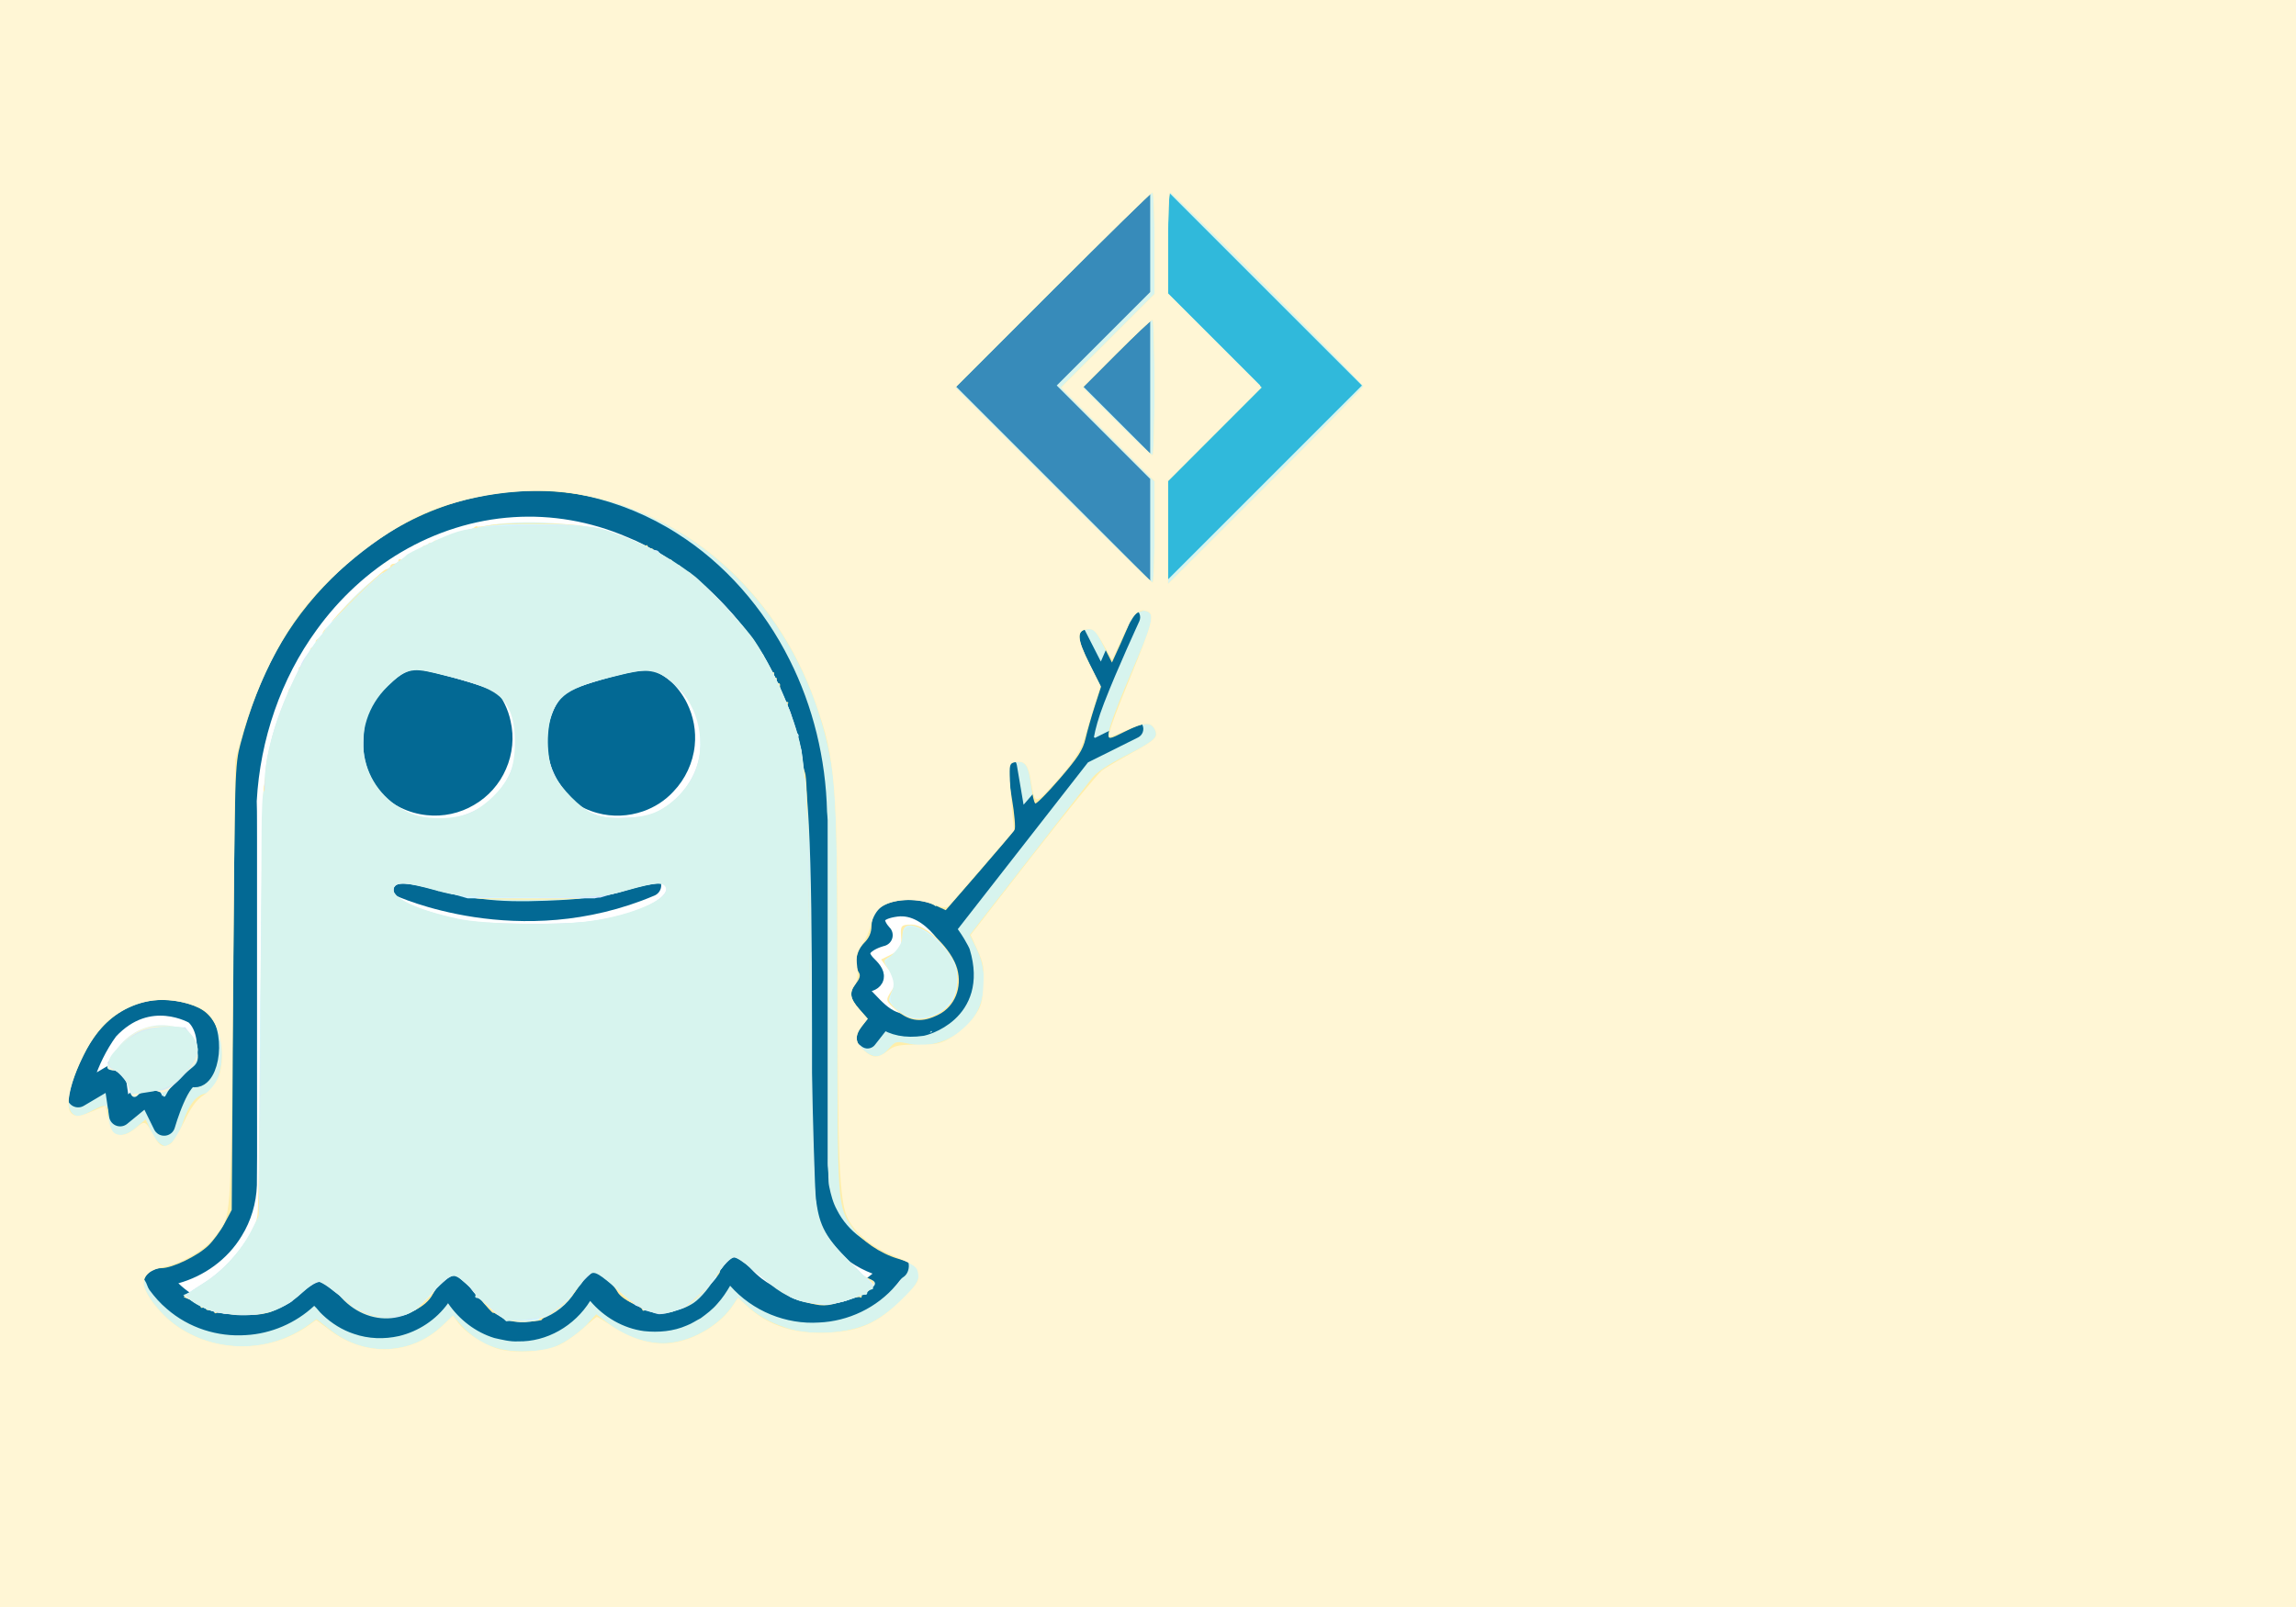 <?xml version="1.0" encoding="UTF-8" standalone="no"?>
<!-- Created with Inkscape (http://www.inkscape.org/) -->

<svg
   xmlns:dc="http://purl.org/dc/elements/1.1/"
   xmlns:cc="http://creativecommons.org/ns#"
   xmlns:rdf="http://www.w3.org/1999/02/22-rdf-syntax-ns#"
   xmlns:svg="http://www.w3.org/2000/svg"
   xmlns="http://www.w3.org/2000/svg"
   xmlns:sodipodi="http://sodipodi.sourceforge.net/DTD/sodipodi-0.dtd"
   xmlns:inkscape="http://www.inkscape.org/namespaces/inkscape"
   width="300"
   height="210"
   viewBox="0 0 79.375 55.563"
   version="1.1"
   id="svg3781"
   sodipodi:docname="midoliy_logo_nonpro.svg"
   inkscape:export-filename="D:\Users\midoliy\picture\inkscape\png\midoliy_logo.png"
   inkscape:export-xdpi="96"
   inkscape:export-ydpi="96"
   inkscape:version="0.92.4 (5da689c313, 2019-01-14)">
  <defs
     id="defs3775" />
  <sodipodi:namedview
     id="base"
     pagecolor="#ffffff"
     bordercolor="#666666"
     borderopacity="1.0"
     inkscape:pageopacity="0.0"
     inkscape:pageshadow="2"
     inkscape:zoom="2.8284271"
     inkscape:cx="148.07058"
     inkscape:cy="107.18413"
     inkscape:document-units="mm"
     inkscape:current-layer="layer1"
     showgrid="false"
     units="px"
     inkscape:pagecheckerboard="true"
     inkscape:showpageshadow="false"
     showguides="false"
     inkscape:window-width="2049"
     inkscape:window-height="1080"
     inkscape:window-x="1234"
     inkscape:window-y="803"
     inkscape:window-maximized="0"
     borderlayer="true" />
  <g
     inkscape:groupmode="layer"
     id="layer2"
     inkscape:label="背景">
    <rect
       style="fill:#d7f4ee;fill-opacity:1;stroke-width:0.265"
       id="rect39"
       width="109.273"
       height="75.935"
       x="-15.61"
       y="-10.716" />
  </g>
  <g
     inkscape:label="レイヤー 1"
     inkscape:groupmode="layer"
     id="layer1"
     transform="translate(0,-241.437)"
     style="display:inline">
    <g
       id="g3803"
       transform="matrix(0.053,0,0,0.053,-1.163,253.753)">
      <path
         id="path3785"
         d="m 555.3,541.1 c 0,0 9.6,47.7 46.1,50.9 36.5,3.2 -38.6,63.8 -105.1,-3.2 0,0 -34.8,83.1 -89,11.3 0,0 -47.7,77.7 -92.7,1.1 0,0 -46.6,68.6 -88.4,3.8 0,0 -56.3,62.2 -104,-5.9 0,0 55.7,-8 60,-40.7 4.3,-32.7 -1.6,-278.7 -1.6,-278.7 0,0 22.5,-176.9 178.5,-186 156,-9.1 188.7,159.2 188.7,159.2 z"
         class="st0"
         inkscape:connector-curvature="0"
         style="fill:#ffffff" />
      <path
         id="path3787"
         d="m 342.5,88.8 c 41.7,-6 85.1,3.8 121.1,26.8 31,19.6 56.5,48.7 73.4,82.5 15.3,30.4 23.6,64.6 24.4,99 0.1,1.9 0.4,3.8 0.4,5.6 v 220.6 c 0,2.2 -0.1,4.4 0.2,6.6 0.5,3.9 0,7.8 0.8,11.7 1.1,5.3 2.5,10.7 5.1,15.4 7.2,14.2 21,23.8 35.6,27 3,0.7 6.5,0.6 8.8,3.2 3.6,3.5 3.2,10.5 -0.9,13.4 -2,1.2 -3.2,3.5 -4.8,5.2 -12.7,15.1 -31.5,23.8 -50.4,24.6 -21.4,1.4 -43.3,-7.3 -58,-24 -2.4,4.1 -5,8.1 -8.3,11.7 -3.2,3.8 -7.1,6.7 -10.9,9.5 -3,1.5 -5.8,3.5 -9,4.7 -8.8,3.9 -18.6,4.7 -28,3.7 -13.5,-1.8 -26,-9 -35.1,-19.7 -10.2,16.4 -28.4,26.8 -47,26.4 -5.3,0.3 -10.5,-1.1 -15.5,-2.2 -12.1,-3.7 -22.9,-11.9 -30.2,-22.7 -7.8,10.9 -19.4,18.4 -31.9,21.4 -9.7,2.2 -20,1.9 -29.5,-1.4 -7.6,-2.5 -14.5,-6.8 -20.4,-12.4 -2,-1.7 -3.5,-4.1 -5.5,-5.9 -12.2,11.4 -28.2,18.2 -44.5,19.1 -18.4,1.3 -37.3,-4.6 -51.6,-17.1 -4.3,-3.6 -8,-7.8 -11.4,-12.4 -1.3,-1.8 -1.6,-4.1 -2.9,-6 -2.5,-3.8 -1.3,-9.4 2.3,-11.9 2.4,-1.9 5.6,-1.5 8.4,-1.9 10.6,-1.5 20.8,-6.3 28.9,-13.6 9.6,-8.7 16.2,-21.7 16.3,-35.2 0.5,-12.7 0.1,-25.4 0.2,-38.1 v -199 c 0.2,-2.8 -0.5,-5.7 -0.4,-8.5 1.1,-30.3 7.9,-60.4 20.2,-87.8 13.7,-30.6 34.2,-57.8 59.6,-78.3 26.5,-21.4 57.8,-35.5 90.5,-40 m 14.4,16.2 c -25.6,1.6 -50.8,9.6 -73.2,22.8 -21.4,12.6 -40.3,30.1 -55.2,50.7 -23.3,31.9 -36.9,71.5 -39.1,111.8 0.3,8.3 0.1,16.7 0.2,25 v 148.9 c -0.1,25.6 0.2,51.2 -0.1,76.7 -0.4,11.7 -3.8,23.2 -9.9,33 -9.3,15.5 -24.7,26.3 -41.3,30.9 5.3,5.1 11.4,9.2 18.1,11.9 8.7,3.7 18.3,4.7 27.6,3.9 12.8,-1.1 25.2,-7 34.4,-16.5 1.6,-1.4 1.4,-3.9 2.8,-5.5 2.5,-3.5 7.7,-4.4 11.1,-1.9 2.1,1.4 3.1,4 4.4,6.1 1.8,2.8 3.8,5.5 6,7.9 5.2,5.7 12.1,9.4 19.4,11.1 3.8,0.9 7.7,0.8 11.5,0.7 14.2,-0.9 27.4,-10.7 33,-24.6 2.2,-6.4 11.3,-8.1 15.4,-3 1.7,2 2.1,4.8 3.4,7.2 4.9,10.1 13.7,17.9 23.9,21.1 4.2,1 8.5,1.9 12.8,1.6 14,-0.3 27.5,-9.2 33.7,-22.5 1.6,-2.8 2,-6.3 4,-8.9 2.7,-3.6 8.3,-4.1 11.6,-1.2 1.7,1.3 2.3,3.6 3.6,5.2 1.4,1.8 2.5,3.8 3.9,5.6 7.6,9.7 19.2,16 31.2,15.5 6.3,0.1 12.8,-1.4 18.3,-4.8 5.8,-3.3 11,-8.1 14.7,-14 1.8,-2.8 2.7,-6.1 4.3,-9 1.1,-1.7 0.6,-4 1.6,-5.7 1.7,-3.9 6.2,-5.9 10,-4.4 3.1,1 4.8,4.1 6.8,6.7 3.4,5.7 8,10.6 13.2,14.6 17.1,13 40.9,14.7 59.8,5.1 4.4,-2.2 8.4,-5.3 12.3,-8.5 -10.3,-3.9 -19.6,-10.3 -27.3,-18.5 -6.7,-7.4 -12,-16.5 -14.7,-26.4 -1.9,-6 -2.4,-12.4 -3,-18.7 V 308.1 c 0,-1.9 -0.4,-3.8 -0.4,-5.7 -0.1,-18.8 -2.5,-37.6 -7.4,-55.7 C 528,207.6 506.2,171.9 476.5,146.2 462.7,134.5 447.3,124.5 430.8,117.9 407,107.7 381.8,103.4 356.9,105 Z"
         class="st1"
         inkscape:connector-curvature="0"
         style="fill:#036994" />
      <path
         id="path3789"
         d="m 441.4,296.9 c -9.5,3.3 -20,3.8 -29.8,1.1 -11.6,-3.1 -22,-10.4 -28.7,-20.4 -6.3,-9.2 -9.4,-20.5 -8.7,-31.6 0.6,-11 5,-21.8 12.3,-30.2 0.5,-0.6 1.2,-0.9 1.9,-1.1 16.7,-4.6 33.4,-9.3 50.1,-14 1.3,-0.4 2.6,0.4 3.9,0.8 12,4.4 22.1,13.5 27.7,24.9 4.2,8.5 6,18.2 5,27.6 -1.1,11.1 -6.1,21.9 -13.9,30 -5.4,5.9 -12.3,10.3 -19.8,12.9 z"
         class="st1"
         inkscape:connector-curvature="0"
         style="fill:#036994" />
      <path
         id="path3791"
         d="m 300.2,299.4 c -11.6,-1.2 -22.6,-6.5 -30.8,-14.9 -12.2,-12.3 -17.4,-31.1 -12.9,-47.9 4.1,-16.7 17.4,-30.9 33.9,-35.8 17.1,4.3 34.1,9.1 51.2,13.6 1.6,0.2 2.5,1.7 3.4,2.8 4.9,6.1 8.4,13.2 10,20.9 2.4,10.3 1.3,21.5 -3,31.2 -4.2,9.8 -11.6,18.1 -20.8,23.4 -9.2,5.5 -20.3,7.9 -31,6.7 z"
         class="st1"
         inkscape:connector-curvature="0"
         style="fill:#036994" />
      <path
         id="path3793"
         d="m 282.8,345.2 c 0,0 78,36.2 163.2,0"
         class="st2"
         inkscape:connector-curvature="0"
         style="fill:none;stroke:#036994;stroke-width:14.473;stroke-linecap:round;stroke-miterlimit:10" />
      <path
         id="path3795"
         d="m 149.3,428.8 c 0,0 -30.6,-18.5 -57.3,10.4 -15.1,20.6 -19.1,43.6 -19.1,43.6 l 23.5,-13.9 3.9,26.3 18.3,-15 10.4,21.1 c 0,0 9.7,-34.1 19,-31.7 9.4,2.3 15.3,-28.6 1.3,-40.8 z"
         class="st3"
         inkscape:connector-curvature="0"
         style="fill:#ffffff;stroke:#036994;stroke-width:14.473;stroke-linecap:round;stroke-linejoin:round;stroke-miterlimit:10" />
      <path
         id="path3797"
         d="m 647.6,389.2 c 0,0 -15.9,-34.1 -41.2,-30.8 -25.4,3.4 -9.4,19.3 -9.4,19.3 0,0 -24.8,6 -9.8,20.6 15,14.6 -17,5.3 -4.9,17.7 12.1,12.4 19.2,23.3 41,20.2 -0.1,0.1 35.9,-8.2 24.3,-47 z"
         class="st3"
         inkscape:connector-curvature="0"
         style="fill:#ffffff;stroke:#036994;stroke-width:14.473;stroke-linecap:round;stroke-linejoin:round;stroke-miterlimit:10" />
      <path
         id="path3799"
         d="m 742.1,226.3 c 8.8,-22.8 22.9,-53.1 23,-53.4 1.4,-3.1 0.1,-6.7 -3,-8.1 -3.1,-1.4 -6.7,-0.1 -8.1,3 -0.1,0.2 -6.9,14.8 -14,31.4 L 729.7,179 c -1.5,-3 -5.2,-4.2 -8.2,-2.7 -3,1.5 -4.2,5.2 -2.7,8.2 l 14.7,28.8 c 0.1,0.2 0.2,0.4 0.4,0.6 -1.1,2.7 -2.2,5.4 -3.2,8 -6.3,16.3 -7.9,26.7 -8.2,32.7 l -32.9,38 -4.4,-25.9 c -0.6,-3.3 -3.8,-5.6 -7.1,-5 -3.3,0.6 -5.6,3.7 -5,7.1 l 6.1,35.8 -49.8,57.6 c -1.1,1.3 -1.6,2.9 -1.5,4.6 0.2,1.7 1,3.2 2.3,4.2 l 6.7,5.3 c 1.3,1 2.9,1.5 4.5,1.3 1.6,-0.2 3.1,-1 4.1,-2.3 L 731.6,265 764.3,248.7 c 3,-1.5 4.3,-5.2 2.8,-8.2 -1.5,-3 -5.2,-4.3 -8.2,-2.8 l -22.7,11.3 -0.7,-0.5 c 0.9,-5.1 2.8,-12.4 6.6,-22.2 z"
         class="st1"
         inkscape:connector-curvature="0"
         style="fill:#036994" />
      <path
         id="path3801"
         d="m 587.3,421.3 -10.8,14.9 c -1.1,1.3 -1.6,2.9 -1.5,4.6 0.2,1.7 1,3.2 2.3,4.2 l 6.7,5.3 c 1.3,1 2.9,1.5 4.5,1.3 1.6,-0.2 3.1,-1 4.1,-2.3 l 13.8,-17.6 h -11.6 z"
         class="st1"
         inkscape:connector-curvature="0"
         style="fill:#036994" />
    </g>
    <path
       style="fill:none;stroke-width:0.714"
       d="m 281.464,404.174 c -5.644,-1.402 -9.996,-5.298 -13.325,-11.927 -2.504,-4.986 -6.887,-5.035 -9.402,-0.106 -0.796,1.561 -2.561,4.07 -3.923,5.577 -7.42,8.213 -21.889,7.446 -27.956,-1.482 -2.853,-4.198 -4.975,-6.322 -6.317,-6.322 -0.638,0 -3.004,1.919 -5.256,4.264 -2.612,2.719 -5.632,4.981 -8.336,6.243 -3.706,1.729 -5.096,1.977 -11.026,1.968 -7.268,-0.011 -10.805,-1.099 -16.618,-5.113 l -2.69,-1.857 3.778,-1.536 c 4.341,-1.764 9.314,-5.057 12.089,-8.005 2.424,-2.575 6.762,-9.767 7.887,-13.078 0.635,-1.868 0.971,-20.654 1.283,-71.815 0.411,-67.252 0.468,-69.48 1.939,-75.917 7.511,-32.86 26.152,-57.173 53.046,-69.189 49.527,-22.128 105.258,9.979 117.8,67.866 2.449,11.304 2.892,24.149 2.913,84.384 0.021,61.717 -0.056,60.376 3.906,68.176 2.509,4.939 8.999,11.457 13.862,13.921 l 3.761,1.906 -1.656,1.293 c -5.536,4.322 -13.721,6.306 -20.758,5.03 -8.263,-1.498 -11.721,-3.837 -19.923,-13.472 -3.391,-3.984 -6.398,-2.753 -8.729,3.574 -2.827,7.671 -10.015,12.78 -17.96,12.763 -6.903,-0.014 -12.582,-3.329 -16.553,-9.661 -3.581,-5.71 -7.042,-5.217 -10.227,1.457 -2.259,4.733 -4.778,7.352 -9.283,9.65 -3.268,1.667 -8.756,2.294 -12.324,1.407 z m 24.459,-126.783 c 7.339,-1.196 17.48,-4.069 22.025,-6.242 2.646,-1.265 3.38,-2.007 3.563,-3.6 0.279,-2.432 -0.935,-4.064 -3.023,-4.064 -0.851,0 -4.381,0.988 -7.845,2.196 -10.649,3.714 -19.36,5.124 -31.862,5.158 -12.898,0.035 -21.566,-1.269 -32.769,-4.932 -4.077,-1.333 -8.136,-2.423 -9.02,-2.423 -2.145,0 -3.365,1.608 -3.084,4.064 0.298,2.599 4.268,4.551 14.963,7.357 15.612,4.096 31.886,4.955 47.053,2.485 z m -36.979,-34.797 c 9.01,-4.125 14.127,-11.546 14.692,-21.306 0.373,-6.436 -0.875,-11.274 -4.118,-15.973 l -2.002,-2.9 -13.299,-3.5 -13.299,-3.5 -3.002,1.353 c -4.065,1.833 -9.9,7.721 -11.966,12.075 -2.488,5.245 -2.848,14.279 -0.786,19.748 1.698,4.503 6.062,9.881 10.074,12.413 6.841,4.319 16.354,4.957 23.707,1.591 z m 59.275,-0.115 c 4.339,-2.053 9.633,-7.226 11.84,-11.571 4.819,-9.487 3.15,-20.507 -4.337,-28.629 -2.984,-3.238 -8.677,-6.664 -11.026,-6.636 -3.086,0.037 -26.117,7.121 -27.099,8.335 -0.575,0.711 -1.91,3.06 -2.967,5.221 -1.653,3.379 -1.922,4.828 -1.922,10.357 0,5.432 0.288,7.042 1.858,10.39 3.277,6.986 8.454,11.553 15.846,13.978 4.639,1.522 12.964,0.846 17.806,-1.445 z"
       id="path3823"
       inkscape:connector-curvature="0"
       transform="matrix(0.265,0,0,0.265,0,172.91)" />
    <path
       style="fill:none;stroke-width:0.763"
       d="m 279.996,403.643 c -4.334,-1.335 -9.241,-5.932 -11.572,-10.842 -1.621,-3.414 -1.884,-3.614 -4.742,-3.614 -2.616,0 -3.235,0.346 -4.569,2.555 -4.847,8.029 -10.261,11.577 -17.623,11.55 -7.238,-0.027 -12.44,-3.144 -16.854,-10.098 -2.675,-4.214 -5.205,-3.97 -9.309,0.896 -8.135,9.648 -23.998,11.345 -35.038,3.749 l -3.329,-2.29 5.42,-2.597 c 6.878,-3.296 12.641,-8.977 15.973,-15.747 3.623,-7.36 3.872,-12.785 3.817,-83.057 -0.045,-57.42 0.034,-61.1 1.459,-68.351 3.981,-20.256 13.076,-37.742 26.817,-51.559 7.57,-7.612 13.953,-12.3 22.666,-16.647 13.492,-6.732 23.937,-8.906 39.775,-8.278 8.254,0.327 11.947,0.848 17.352,2.447 14.778,4.372 26.598,11.371 37.426,22.159 13.464,13.414 22.52,30.518 27.202,51.375 1.616,7.199 1.675,9.261 2.135,74.579 0.515,73.074 0.32,69.951 4.846,77.675 2.433,4.152 9.229,10.599 13.431,12.743 3.901,1.99 3.521,2.807 -2.731,5.866 -2.952,1.444 -5.804,2.149 -9.715,2.4 -10.118,0.649 -17.909,-2.952 -24.361,-11.26 -5.047,-6.5 -7.801,-6.32 -10.419,0.68 -3.616,9.67 -13.326,15.383 -22.194,13.057 -4.903,-1.286 -8.622,-3.975 -12.207,-8.828 -2.802,-3.793 -3.404,-4.227 -5.566,-4.018 -2.101,0.204 -2.748,0.847 -4.848,4.815 -2.884,5.45 -6.741,9.01 -11.525,10.64 -4.221,1.438 -7.043,1.438 -11.716,-7.6e-4 z m 28.719,-126.663 c 8.449,-1.779 19.752,-5.483 21.804,-7.144 1.312,-1.063 1.591,-1.851 1.203,-3.399 -0.889,-3.542 -2.695,-3.788 -9.519,-1.298 -11.311,4.128 -20.451,5.627 -34.098,5.592 -13.492,-0.034 -22.957,-1.555 -34.379,-5.522 -6.412,-2.227 -8.85,-2.138 -9.807,0.357 -0.773,2.014 0.184,4.06 2.446,5.227 4.811,2.483 20.071,6.269 30.671,7.609 5.747,0.727 25.735,-0.171 31.679,-1.423 z m -42.355,-33.255 c 4.209,-1.071 9.588,-4.882 12.547,-8.887 3.7,-5.008 5.279,-10.627 4.813,-17.129 -0.415,-5.803 -3.426,-12.984 -6.183,-14.746 -0.906,-0.579 -7.282,-2.516 -14.169,-4.305 l -12.522,-3.252 -4.119,2.156 c -4.628,2.423 -8.458,6.498 -11.043,11.75 -2.631,5.345 -2.519,14.938 0.242,20.828 5.511,11.755 17.173,16.96 30.433,13.585 z m 55.382,0.74 c 8.548,-1.565 14.223,-5.838 18.455,-13.893 1.827,-3.477 2.092,-4.847 2.098,-10.85 0.006,-5.928 -0.276,-7.446 -2.055,-11.069 -3.154,-6.421 -10.967,-12.977 -15.466,-12.977 -0.836,0 -7.157,1.607 -14.046,3.571 l -12.525,3.571 -2.122,3.347 c -7.694,12.132 -2.983,29.216 9.962,36.131 1.489,0.795 7.641,2.477 10.738,2.935 0.238,0.035 2.471,-0.309 4.962,-0.765 z"
       id="path4047"
       inkscape:connector-curvature="0"
       transform="matrix(0.265,0,0,0.265,0,172.91)" />
    <path
       style="fill:none;stroke-width:0.763"
       d="m 279.996,403.643 c -4.334,-1.335 -9.241,-5.932 -11.572,-10.842 -1.621,-3.414 -1.884,-3.614 -4.742,-3.614 -2.616,0 -3.235,0.346 -4.569,2.555 -4.847,8.029 -10.261,11.577 -17.623,11.55 -7.238,-0.027 -12.44,-3.144 -16.854,-10.098 -2.675,-4.214 -5.205,-3.97 -9.309,0.896 -8.135,9.648 -23.998,11.345 -35.038,3.749 l -3.329,-2.29 5.42,-2.597 c 6.878,-3.296 12.641,-8.977 15.973,-15.747 3.623,-7.36 3.872,-12.785 3.817,-83.057 -0.045,-57.42 0.034,-61.1 1.459,-68.351 3.981,-20.256 13.076,-37.742 26.817,-51.559 7.57,-7.612 13.953,-12.3 22.666,-16.647 13.492,-6.732 23.937,-8.906 39.775,-8.278 8.254,0.327 11.947,0.848 17.352,2.447 14.778,4.372 26.598,11.371 37.426,22.159 13.464,13.414 22.52,30.518 27.202,51.375 1.616,7.199 1.675,9.261 2.135,74.579 0.515,73.074 0.32,69.951 4.846,77.675 2.433,4.152 9.229,10.599 13.431,12.743 3.901,1.99 3.521,2.807 -2.731,5.866 -2.952,1.444 -5.804,2.149 -9.715,2.4 -10.118,0.649 -17.909,-2.952 -24.361,-11.26 -5.047,-6.5 -7.801,-6.32 -10.419,0.68 -3.616,9.67 -13.326,15.383 -22.194,13.057 -4.903,-1.286 -8.622,-3.975 -12.207,-8.828 -2.802,-3.793 -3.404,-4.227 -5.566,-4.018 -2.101,0.204 -2.748,0.847 -4.848,4.815 -2.884,5.45 -6.741,9.01 -11.525,10.64 -4.221,1.438 -7.043,1.438 -11.716,-7.6e-4 z m 28.719,-126.663 c 8.449,-1.779 19.752,-5.483 21.804,-7.144 1.312,-1.063 1.591,-1.851 1.203,-3.399 -0.889,-3.542 -2.695,-3.788 -9.519,-1.298 -11.311,4.128 -20.451,5.627 -34.098,5.592 -13.492,-0.034 -22.957,-1.555 -34.379,-5.522 -6.412,-2.227 -8.85,-2.138 -9.807,0.357 -0.773,2.014 0.184,4.06 2.446,5.227 4.811,2.483 20.071,6.269 30.671,7.609 5.747,0.727 25.735,-0.171 31.679,-1.423 z m -42.355,-33.255 c 4.209,-1.071 9.588,-4.882 12.547,-8.887 3.7,-5.008 5.279,-10.627 4.813,-17.129 -0.415,-5.803 -3.426,-12.984 -6.183,-14.746 -0.906,-0.579 -7.282,-2.516 -14.169,-4.305 l -12.522,-3.252 -4.119,2.156 c -4.628,2.423 -8.458,6.498 -11.043,11.75 -2.631,5.345 -2.519,14.938 0.242,20.828 5.511,11.755 17.173,16.96 30.433,13.585 z m 55.382,0.74 c 8.548,-1.565 14.223,-5.838 18.455,-13.893 1.827,-3.477 2.092,-4.847 2.098,-10.85 0.006,-5.928 -0.276,-7.446 -2.055,-11.069 -3.154,-6.421 -10.967,-12.977 -15.466,-12.977 -0.836,0 -7.157,1.607 -14.046,3.571 l -12.525,3.571 -2.122,3.347 c -7.694,12.132 -2.983,29.216 9.962,36.131 1.489,0.795 7.641,2.477 10.738,2.935 0.238,0.035 2.471,-0.309 4.962,-0.765 z"
       id="path4049"
       inkscape:connector-curvature="0"
       transform="matrix(0.265,0,0,0.265,0,172.91)" />
    <path
       style="fill:none;stroke-width:0.763"
       d="m 279.996,403.643 c -4.334,-1.335 -9.241,-5.932 -11.572,-10.842 -1.621,-3.414 -1.884,-3.614 -4.742,-3.614 -2.616,0 -3.235,0.346 -4.569,2.555 -4.847,8.029 -10.261,11.577 -17.623,11.55 -7.238,-0.027 -12.44,-3.144 -16.854,-10.098 -2.675,-4.214 -5.205,-3.97 -9.309,0.896 -8.135,9.648 -23.998,11.345 -35.038,3.749 l -3.329,-2.29 5.42,-2.597 c 6.878,-3.296 12.641,-8.977 15.973,-15.747 3.623,-7.36 3.872,-12.785 3.817,-83.057 -0.045,-57.42 0.034,-61.1 1.459,-68.351 3.981,-20.256 13.076,-37.742 26.817,-51.559 7.57,-7.612 13.953,-12.3 22.666,-16.647 13.492,-6.732 23.937,-8.906 39.775,-8.278 8.254,0.327 11.947,0.848 17.352,2.447 14.778,4.372 26.598,11.371 37.426,22.159 13.464,13.414 22.52,30.518 27.202,51.375 1.616,7.199 1.675,9.261 2.135,74.579 0.515,73.074 0.32,69.951 4.846,77.675 2.433,4.152 9.229,10.599 13.431,12.743 3.901,1.99 3.521,2.807 -2.731,5.866 -2.952,1.444 -5.804,2.149 -9.715,2.4 -10.118,0.649 -17.909,-2.952 -24.361,-11.26 -5.047,-6.5 -7.801,-6.32 -10.419,0.68 -3.616,9.67 -13.326,15.383 -22.194,13.057 -4.903,-1.286 -8.622,-3.975 -12.207,-8.828 -2.802,-3.793 -3.404,-4.227 -5.566,-4.018 -2.101,0.204 -2.748,0.847 -4.848,4.815 -2.884,5.45 -6.741,9.01 -11.525,10.64 -4.221,1.438 -7.043,1.438 -11.716,-7.6e-4 z m 28.719,-126.663 c 8.449,-1.779 19.752,-5.483 21.804,-7.144 1.312,-1.063 1.591,-1.851 1.203,-3.399 -0.889,-3.542 -2.695,-3.788 -9.519,-1.298 -11.311,4.128 -20.451,5.627 -34.098,5.592 -13.492,-0.034 -22.957,-1.555 -34.379,-5.522 -6.412,-2.227 -8.85,-2.138 -9.807,0.357 -0.773,2.014 0.184,4.06 2.446,5.227 4.811,2.483 20.071,6.269 30.671,7.609 5.747,0.727 25.735,-0.171 31.679,-1.423 z m -42.355,-33.255 c 4.209,-1.071 9.588,-4.882 12.547,-8.887 3.7,-5.008 5.279,-10.627 4.813,-17.129 -0.415,-5.803 -3.426,-12.984 -6.183,-14.746 -0.906,-0.579 -7.282,-2.516 -14.169,-4.305 l -12.522,-3.252 -4.119,2.156 c -4.628,2.423 -8.458,6.498 -11.043,11.75 -2.631,5.345 -2.519,14.938 0.242,20.828 5.511,11.755 17.173,16.96 30.433,13.585 z m 55.382,0.74 c 8.548,-1.565 14.223,-5.838 18.455,-13.893 1.827,-3.477 2.092,-4.847 2.098,-10.85 0.006,-5.928 -0.276,-7.446 -2.055,-11.069 -3.154,-6.421 -10.967,-12.977 -15.466,-12.977 -0.836,0 -7.157,1.607 -14.046,3.571 l -12.525,3.571 -2.122,3.347 c -7.694,12.132 -2.983,29.216 9.962,36.131 1.489,0.795 7.641,2.477 10.738,2.935 0.238,0.035 2.471,-0.309 4.962,-0.765 z"
       id="path4051"
       inkscape:connector-curvature="0"
       transform="matrix(0.265,0,0,0.265,0,172.91)" />
    <path
       style="fill:none;stroke-width:0.763"
       d="m 253.621,243.765 c -4.346,-0.903 -7.434,-2.606 -11.473,-6.33 -9.125,-8.411 -10.424,-22.155 -3.063,-32.405 2.401,-3.344 7.938,-7.547 10.932,-8.298 0.901,-0.226 7.216,1.047 14.034,2.828 13.984,3.654 14.978,4.295 17.646,11.382 2.117,5.624 1.804,14.09 -0.712,19.233 -4.848,9.909 -16.711,15.801 -27.363,13.589 z"
       id="path4053"
       inkscape:connector-curvature="0"
       transform="matrix(0.265,0,0,0.265,0,172.91)" />
    <path
       style="fill:none;stroke-width:0.763"
       d="m 253.621,243.765 c -4.346,-0.903 -7.434,-2.606 -11.473,-6.33 -9.125,-8.411 -10.424,-22.155 -3.063,-32.405 2.401,-3.344 7.938,-7.547 10.932,-8.298 0.901,-0.226 7.216,1.047 14.034,2.828 13.984,3.654 14.978,4.295 17.646,11.382 2.117,5.624 1.804,14.09 -0.712,19.233 -4.848,9.909 -16.711,15.801 -27.363,13.589 z"
       id="path4055"
       inkscape:connector-curvature="0"
       transform="matrix(0.265,0,0,0.265,0,172.91)" />
    <path
       style="fill:none;stroke-width:0.191"
       d="m 284.243,404.837 c -4.094,-0.412 -6.891,-1.561 -10.199,-4.19 -2.422,-1.924 -4.651,-4.942 -5.935,-8.032 -0.913,-2.199 -1.431,-2.911 -2.49,-3.423 -1.59,-0.77 -3.595,-0.51 -5.136,0.665 -0.391,0.298 -0.967,1.209 -1.683,2.658 -2.835,5.741 -7.268,9.424 -13.053,10.842 -2.41,0.591 -6.544,0.583 -8.831,-0.017 -1.976,-0.518 -4.782,-1.818 -6.365,-2.948 -1.681,-1.2 -3.857,-3.556 -5.223,-5.657 -2.362,-3.629 -2.812,-4.074 -4.368,-4.307 -1.949,-0.292 -3.773,0.845 -4.484,2.796 -0.345,0.948 -0.674,1.385 -1.925,2.562 -4.076,3.834 -9.288,6.225 -15.372,7.05 l -0.811,0.11 v -12.998 -12.998 l 0.847,-2.128 c 0.863,-2.169 1.436,-4.172 1.975,-6.899 0.27,-1.366 0.314,-8.398 0.417,-66.889 l 0.115,-65.363 0.426,-2.958 c 0.565,-3.921 0.902,-5.856 1.579,-9.065 4.141,-19.621 13.719,-37.31 27.489,-50.77 7.046,-6.888 13.845,-11.722 22.401,-15.93 11.101,-5.459 21.534,-8.056 33.492,-8.336 8.377,-0.196 15.569,0.678 23.065,2.804 14.234,4.037 26.218,10.951 36.757,21.206 16.739,16.289 27.24,38.645 29.682,63.193 0.585,5.883 0.632,10.112 0.758,68.462 0.14,64.826 0.059,60.326 1.163,64.595 2.551,9.866 9.118,17.646 18.797,22.27 l 2.056,0.982 -0.557,0.45 c -3.881,3.132 -7.752,5.017 -12.353,6.017 -1.624,0.353 -2.557,0.423 -5.666,0.43 -3.213,0.006 -3.992,-0.053 -5.702,-0.435 -3.717,-0.83 -6.834,-2.145 -9.946,-4.196 -2.255,-1.486 -5.477,-4.767 -7.154,-7.287 -0.734,-1.102 -1.721,-2.393 -2.195,-2.868 -1.401,-1.407 -3.026,-1.688 -4.758,-0.825 -1.236,0.616 -1.991,1.704 -2.271,3.271 -0.28,1.569 -2.245,5.581 -3.634,7.42 -2.979,3.943 -7.55,6.777 -12.125,7.515 -2.273,0.367 -6.131,0.147 -8.186,-0.466 -3.027,-0.902 -5.659,-2.444 -8.048,-4.714 -1.301,-1.236 -3.806,-4.539 -4.939,-6.513 -1.098,-1.913 -3.595,-2.553 -5.532,-1.418 -0.991,0.581 -1.571,1.444 -2.327,3.466 -1.085,2.903 -2.732,5.456 -4.861,7.536 -2.97,2.903 -7.202,4.948 -10.871,5.254 -0.687,0.057 -1.55,0.13 -1.917,0.162 -0.367,0.032 -1.312,-0.006 -2.099,-0.086 z m 9.924,-126.329 c 6.019,-0.335 11.516,-1.073 17.271,-2.32 7.271,-1.575 17.726,-5.156 19.213,-6.581 0.786,-0.753 1.2,-2.268 0.913,-3.344 -0.441,-1.658 -1.864,-2.812 -3.478,-2.822 -0.432,-0.003 -1.803,0.424 -3.435,1.069 -8.143,3.216 -16.154,5.202 -25.427,6.306 -3.616,0.43 -16.726,0.496 -20.515,0.103 -10.278,-1.066 -19.662,-3.234 -27.929,-6.453 -1.508,-0.587 -2.942,-1.027 -3.34,-1.025 -1.593,0.01 -3.018,1.173 -3.457,2.822 -0.286,1.076 0.127,2.591 0.913,3.344 0.748,0.717 3.408,1.843 7.763,3.287 13.178,4.369 27.956,6.368 41.508,5.614 z m -30.381,-34.336 c 9.828,-2.01 17.405,-9.584 19.534,-19.526 0.587,-2.743 0.593,-7.265 0.012,-9.908 -0.823,-3.744 -2.15,-6.803 -4.197,-9.675 -1.473,-2.067 -1.871,-2.439 -2.878,-2.688 -0.488,-0.121 -5.01,-1.325 -10.048,-2.674 -5.038,-1.35 -10.462,-2.793 -12.054,-3.208 l -2.894,-0.753 -1.591,0.599 c -7.877,2.964 -13.73,9.974 -15.553,18.626 -0.474,2.249 -0.474,7.102 0,9.351 1.121,5.321 3.531,9.727 7.314,13.372 4.074,3.925 8.893,6.159 14.95,6.928 1.469,0.187 5.504,-0.055 7.405,-0.444 z m 58.53,0.089 c 4.911,-1.018 9.207,-3.291 12.614,-6.672 6.434,-6.386 9.009,-15.28 6.937,-23.956 -0.747,-3.128 -2.481,-6.765 -4.437,-9.307 -1.274,-1.655 -3.618,-3.897 -5.423,-5.187 -1.603,-1.145 -4.307,-2.549 -6.13,-3.184 l -1.019,-0.355 -1.843,0.492 c -1.014,0.27 -6.824,1.882 -12.912,3.581 -11.04,3.081 -11.07,3.091 -11.71,3.798 -1.598,1.769 -3.505,5.096 -4.485,7.821 -0.964,2.683 -1.335,5.002 -1.335,8.346 0,4.391 0.721,7.514 2.598,11.258 1.661,3.314 4.412,6.605 7.404,8.86 2.91,2.193 7.389,4.087 11.058,4.675 2.253,0.361 6.518,0.277 8.683,-0.172 z"
       id="path4057"
       inkscape:connector-curvature="0"
       transform="matrix(0.265,0,0,0.265,0,172.91)" />
    <path
       style="fill:none;stroke-width:0.191"
       d="m 284.243,404.837 c -4.094,-0.412 -6.891,-1.561 -10.199,-4.19 -2.422,-1.924 -4.651,-4.942 -5.935,-8.032 -0.913,-2.199 -1.431,-2.911 -2.49,-3.423 -1.59,-0.77 -3.595,-0.51 -5.136,0.665 -0.391,0.298 -0.967,1.209 -1.683,2.658 -2.835,5.741 -7.268,9.424 -13.053,10.842 -2.41,0.591 -6.544,0.583 -8.831,-0.017 -1.976,-0.518 -4.782,-1.818 -6.365,-2.948 -1.681,-1.2 -3.857,-3.556 -5.223,-5.657 -2.362,-3.629 -2.812,-4.074 -4.368,-4.307 -1.949,-0.292 -3.773,0.845 -4.484,2.796 -0.345,0.948 -0.674,1.385 -1.925,2.562 -4.076,3.834 -9.288,6.225 -15.372,7.05 l -0.811,0.11 v -12.998 -12.998 l 0.847,-2.128 c 0.863,-2.169 1.436,-4.172 1.975,-6.899 0.27,-1.366 0.314,-8.398 0.417,-66.889 l 0.115,-65.363 0.426,-2.958 c 0.565,-3.921 0.902,-5.856 1.579,-9.065 4.141,-19.621 13.719,-37.31 27.489,-50.77 7.046,-6.888 13.845,-11.722 22.401,-15.93 11.101,-5.459 21.534,-8.056 33.492,-8.336 8.377,-0.196 15.569,0.678 23.065,2.804 14.234,4.037 26.218,10.951 36.757,21.206 16.739,16.289 27.24,38.645 29.682,63.193 0.585,5.883 0.632,10.112 0.758,68.462 0.14,64.826 0.059,60.326 1.163,64.595 2.551,9.866 9.118,17.646 18.797,22.27 l 2.056,0.982 -0.557,0.45 c -3.881,3.132 -7.752,5.017 -12.353,6.017 -1.624,0.353 -2.557,0.423 -5.666,0.43 -3.213,0.006 -3.992,-0.053 -5.702,-0.435 -3.717,-0.83 -6.834,-2.145 -9.946,-4.196 -2.255,-1.486 -5.477,-4.767 -7.154,-7.287 -0.734,-1.102 -1.721,-2.393 -2.195,-2.868 -1.401,-1.407 -3.026,-1.688 -4.758,-0.825 -1.236,0.616 -1.991,1.704 -2.271,3.271 -0.28,1.569 -2.245,5.581 -3.634,7.42 -2.979,3.943 -7.55,6.777 -12.125,7.515 -2.273,0.367 -6.131,0.147 -8.186,-0.466 -3.027,-0.902 -5.659,-2.444 -8.048,-4.714 -1.301,-1.236 -3.806,-4.539 -4.939,-6.513 -1.098,-1.913 -3.595,-2.553 -5.532,-1.418 -0.991,0.581 -1.571,1.444 -2.327,3.466 -1.085,2.903 -2.732,5.456 -4.861,7.536 -2.97,2.903 -7.202,4.948 -10.871,5.254 -0.687,0.057 -1.55,0.13 -1.917,0.162 -0.367,0.032 -1.312,-0.006 -2.099,-0.086 z m 9.924,-126.329 c 6.019,-0.335 11.516,-1.073 17.271,-2.32 7.271,-1.575 17.726,-5.156 19.213,-6.581 0.786,-0.753 1.2,-2.268 0.913,-3.344 -0.441,-1.658 -1.864,-2.812 -3.478,-2.822 -0.432,-0.003 -1.803,0.424 -3.435,1.069 -8.143,3.216 -16.154,5.202 -25.427,6.306 -3.616,0.43 -16.726,0.496 -20.515,0.103 -10.278,-1.066 -19.662,-3.234 -27.929,-6.453 -1.508,-0.587 -2.942,-1.027 -3.34,-1.025 -1.593,0.01 -3.018,1.173 -3.457,2.822 -0.286,1.076 0.127,2.591 0.913,3.344 0.748,0.717 3.408,1.843 7.763,3.287 13.178,4.369 27.956,6.368 41.508,5.614 z m -30.381,-34.336 c 9.828,-2.01 17.405,-9.584 19.534,-19.526 0.587,-2.743 0.593,-7.265 0.012,-9.908 -0.823,-3.744 -2.15,-6.803 -4.197,-9.675 -1.473,-2.067 -1.871,-2.439 -2.878,-2.688 -0.488,-0.121 -5.01,-1.325 -10.048,-2.674 -5.038,-1.35 -10.462,-2.793 -12.054,-3.208 l -2.894,-0.753 -1.591,0.599 c -7.877,2.964 -13.73,9.974 -15.553,18.626 -0.474,2.249 -0.474,7.102 0,9.351 1.121,5.321 3.531,9.727 7.314,13.372 4.074,3.925 8.893,6.159 14.95,6.928 1.469,0.187 5.504,-0.055 7.405,-0.444 z m 58.53,0.089 c 4.911,-1.018 9.207,-3.291 12.614,-6.672 6.434,-6.386 9.009,-15.28 6.937,-23.956 -0.747,-3.128 -2.481,-6.765 -4.437,-9.307 -1.274,-1.655 -3.618,-3.897 -5.423,-5.187 -1.603,-1.145 -4.307,-2.549 -6.13,-3.184 l -1.019,-0.355 -1.843,0.492 c -1.014,0.27 -6.824,1.882 -12.912,3.581 -11.04,3.081 -11.07,3.091 -11.71,3.798 -1.598,1.769 -3.505,5.096 -4.485,7.821 -0.964,2.683 -1.335,5.002 -1.335,8.346 0,4.391 0.721,7.514 2.598,11.258 1.661,3.314 4.412,6.605 7.404,8.86 2.91,2.193 7.389,4.087 11.058,4.675 2.253,0.361 6.518,0.277 8.683,-0.172 z"
       id="path4059"
       inkscape:connector-curvature="0"
       transform="matrix(0.265,0,0,0.265,0,172.91)" />
    <path
       id="path4061"
       transform="matrix(0.265,0,0,0.265,0,172.91)"
       style="fill:none;stroke-width:0.191"
       d="m 290.193,148.59 c -1.013,-0.009 -2.041,-8.4e-4 -3.088,0.023 -11.959,0.28 -22.391,2.877 -33.492,8.336 -8.556,4.207 -15.354,9.042 -22.4,15.93 -13.77,13.46 -23.347,31.149 -27.488,50.77 -0.677,3.209 -1.016,5.144 -1.58,9.064 l -0.426,2.957 -0.115,65.363 c -0.103,58.491 -0.146,65.522 -0.416,66.889 -0.539,2.727 -1.113,4.729 -1.977,6.898 l -0.846,2.129 v 12.998 12.998 l 0.811,-0.109 c 6.085,-0.825 11.297,-3.216 15.373,-7.051 1.251,-1.177 1.58,-1.613 1.926,-2.561 0.711,-1.95 2.536,-3.089 4.484,-2.797 1.556,0.233 2.006,0.679 4.367,4.309 1.367,2.1 3.542,4.456 5.223,5.656 1.582,1.13 4.389,2.429 6.365,2.947 2.287,0.6 6.422,0.608 8.832,0.018 5.785,-1.418 10.218,-5.1 13.053,-10.842 0.716,-1.449 1.293,-2.36 1.684,-2.658 1.541,-1.175 3.544,-1.436 5.135,-0.666 1.059,0.513 1.577,1.225 2.49,3.424 1.284,3.09 3.514,6.109 5.936,8.033 3.309,2.629 6.105,3.778 10.199,4.189 0.787,0.08 1.732,0.118 2.1,0.086 0.367,-0.032 1.231,-0.107 1.918,-0.164 3.668,-0.306 7.899,-2.351 10.869,-5.254 2.129,-2.08 3.776,-4.632 4.861,-7.535 0.756,-2.022 1.335,-2.886 2.326,-3.467 1.937,-1.135 4.435,-0.495 5.533,1.418 1.133,1.974 3.638,5.277 4.939,6.514 2.39,2.27 5.02,3.811 8.047,4.713 2.056,0.613 5.915,0.833 8.188,0.467 4.575,-0.738 9.146,-3.572 12.125,-7.516 1.389,-1.839 3.353,-5.851 3.633,-7.42 0.279,-1.567 1.035,-2.655 2.271,-3.271 1.732,-0.863 3.356,-0.58 4.758,0.826 0.473,0.475 1.46,1.765 2.193,2.867 1.677,2.52 4.899,5.802 7.154,7.287 3.113,2.051 6.23,3.365 9.947,4.195 1.71,0.382 2.49,0.442 5.703,0.436 3.108,-0.006 4.04,-0.077 5.664,-0.43 4.601,-0.999 8.472,-2.884 12.354,-6.016 l 0.559,-0.449 -2.057,-0.982 c -9.68,-4.624 -16.246,-12.405 -18.797,-22.271 -1.104,-4.269 -1.024,0.233 -1.164,-64.594 -0.126,-58.35 -0.173,-62.579 -0.758,-68.463 -2.442,-24.548 -12.942,-46.904 -29.682,-63.193 -10.539,-10.255 -22.524,-17.168 -36.758,-21.205 -6.559,-1.86 -12.886,-2.761 -19.977,-2.826 z m 34.664,47.012 1.02,0.355 c 1.823,0.634 4.526,2.039 6.129,3.184 1.805,1.29 4.15,3.53 5.424,5.186 1.956,2.542 3.69,6.179 4.438,9.307 2.072,8.676 -0.504,17.571 -6.938,23.957 -3.407,3.381 -7.704,5.653 -12.615,6.672 -2.165,0.449 -6.429,0.533 -8.682,0.172 -0.722,-0.116 -1.481,-0.294 -2.248,-0.504 -0.696,0.989 -1.421,2.038 -2.082,2.963 -3.615,5.06 -7.446,9.964 -11.109,14.99 -3.144,4.313 -5.118,7.037 -6.705,9.252 3.287,-0.044 6.278,-0.145 7.736,-0.318 9.273,-1.103 17.282,-3.091 25.426,-6.307 1.632,-0.644 3.004,-1.071 3.436,-1.068 1.614,0.009 3.037,1.164 3.479,2.822 0.286,1.076 -0.128,2.591 -0.914,3.344 -1.487,1.425 -11.942,5.007 -19.213,6.582 -5.755,1.247 -11.252,1.984 -17.271,2.318 -2.575,0.143 -5.196,0.178 -7.84,0.123 -0.965,1.457 -2.357,3.557 -3.855,5.842 -2.427,6.858 -4.934,13.689 -7.197,20.596 -0.381,1.163 -0.746,2.292 -1.109,3.42 0.351,0.515 0.728,1.042 1.096,1.711 1.402,2.549 1.084,2.263 1.479,5.189 -0.037,0.338 -0.033,0.309 -0.059,0.557 0.692,0.386 1.381,0.777 2.074,1.16 3.304,1.827 13.698,7.54 20.221,11.168 1.918,0.098 3.839,0.144 5.76,0.078 0.934,-0.034 1.851,-0.153 2.779,-0.24 1.506,0.008 -0.109,-0.107 -1.547,2.072 -0.122,0.184 0.144,0.418 0.215,0.627 1.221,3.576 1.47,-5.652 3.09,-2.238 0.904,1.905 0.651,0.633 -1.473,3.346 0.023,-0.002 0.045,-0.004 0.068,-0.006 -0.025,0.004 -0.092,0.035 -0.076,0.016 0.003,-0.004 0.005,-0.006 0.008,-0.01 -0.687,0.064 -1.369,0.13 -2.055,0.184 10.179,6.014 6.847,4.096 19.633,11.344 3.523,1.922 8.731,4.876 12.658,6.713 7.775,3.636 -0.735,-0.452 3.426,1.227 0.575,0.232 1.765,0.948 2.305,1.262 0.784,0.754 2.499,1.088 0.287,0.65 -3.707,-0.734 4.322,4.321 0.584,3.771 -0.428,-0.063 -0.87,-0.067 -1.285,-0.188 -0.335,-0.098 -1.265,-0.771 -1.506,-0.936 -0.36,-0.21 -0.726,-0.409 -1.08,-0.629 -0.127,-0.079 -0.222,-0.212 -0.361,-0.266 -3.51,-1.346 1.243,1.01 -4.088,-1.484 -3.958,-1.852 -9.274,-4.865 -12.82,-6.801 -14.078,-7.981 -6.874,-3.818 -21.602,-12.506 -0.674,-0.385 -2.805,-1.555 -4.016,-2.23 -1.768,-0.104 -3.534,-0.237 -5.299,-0.377 -2.316,-0.184 -8.732,-0.654 -11.102,-0.984 -4.192,-0.584 -8.321,-1.579 -12.252,-3.125 -0.234,1.462 -0.445,2.944 -0.602,4.479 -0.271,2.658 0.068,5.342 0.102,8.014 0.371,1.428 0.636,2.889 1.113,4.285 0.543,1.588 1.871,3.443 2.482,4.992 0.641,1.623 1.359,4.542 1.582,6.295 0.13,1.022 0.118,2.059 0.178,3.088 0.079,1.905 0.074,3.812 -0.012,5.717 -0.016,0.348 -0.06,0.704 -0.043,1.055 0.003,0.03 0.005,0.063 0.008,0.094 0.324,3.765 -3.599,4.013 -3.809,0.24 -0.005,-0.091 -0.011,-0.181 -0.016,-0.271 -0.009,-2.21 0.268,-4.424 0.059,-6.637 -0.038,-0.853 -0.011,-1.711 -0.113,-2.559 -0.137,-1.14 -0.793,-4.177 -1.232,-5.285 -0.363,-0.914 -0.916,-1.742 -1.342,-2.629 -2.064,-4.3 -1.356,-2.8 -2.672,-8.352 -0.014,-2.907 -0.344,-5.83 -0.043,-8.721 0.193,-1.854 0.461,-3.637 0.762,-5.393 -0.595,-0.284 -1.195,-0.56 -1.762,-0.896 -1.661,-0.985 -3.13,-2.27 -4.781,-3.271 -2.797,-1.696 -3.721,-1.895 -6.762,-3.381 -1.221,-0.597 -2.416,-1.24 -3.625,-1.861 -6.679,-3.675 -0.435,-0.193 -5.932,-3.373 -1.233,-0.714 -3.187,-1.724 -4.363,-2.594 -0.569,-0.421 -2.035,-1.949 -2.49,-2.41 -1.825,-1.848 -1.005,-3.535 0.561,-3.547 0.712,-0.006 1.578,0.334 2.42,1.162 v 0.002 c 0.35,0.344 1.706,1.702 2.09,1.98 0.444,0.322 0.947,0.556 1.424,0.828 0.741,0.422 1.492,0.825 2.23,1.252 5.498,3.179 -0.508,-0.166 5.898,3.355 1.177,0.604 2.343,1.23 3.531,1.811 3.142,1.534 3.873,1.633 6.836,3.42 1.767,1.066 3.345,2.425 5.119,3.479 0.114,0.068 0.238,0.119 0.355,0.18 0.483,-2.222 1.036,-4.409 1.65,-6.59 -1.2,-0.666 -2.397,-1.338 -3.604,-1.992 -3.776,-2.046 -7.6,-4.001 -11.4,-6.002 -3.061,-1.777 -6.166,-3.477 -9.182,-5.328 -2.266,-1.391 -4.471,-2.882 -6.658,-4.395 -3.592,-2.485 -6.607,-4.753 -9.814,-7.682 -2.011,-1.837 -4.293,-4.364 -6.168,-6.381 -1.769,-1.902 -0.903,-3.599 0.65,-3.578 0.706,0.009 1.556,0.375 2.363,1.236 1.723,1.838 4.039,4.369 5.854,6.023 3.007,2.742 6.004,4.98 9.365,7.299 2.139,1.476 4.294,2.931 6.51,4.289 2.955,1.811 5.998,3.477 8.996,5.215 3.754,1.975 7.532,3.905 11.262,5.926 0.981,0.531 1.952,1.079 2.928,1.619 0.306,-1 0.658,-2.051 0.98,-3.064 -0.469,-1.513 -0.844,-3.115 -0.707,-4.689 0.548,-6.315 4.323,-11.918 7.057,-17.32 1.137,-1.725 1.706,-2.596 2.559,-3.896 0.519,-1.468 1.04,-2.936 1.547,-4.408 -9.453,-0.677 -19.042,-2.537 -27.908,-5.477 -4.355,-1.444 -7.014,-2.57 -7.762,-3.287 -0.786,-0.753 -1.2,-2.267 -0.914,-3.344 0.439,-1.649 1.864,-2.812 3.457,-2.822 0.398,-0.002 1.832,0.438 3.34,1.025 8.267,3.218 17.652,5.387 27.93,6.453 0.942,0.098 2.461,0.167 4.266,0.209 1.292,-4.059 2.494,-8.148 3.516,-12.293 0.69,-3.341 1.518,-6.658 2.07,-10.025 0.392,-2.391 0.541,-4.817 0.756,-7.23 0.163,-1.831 0.311,-3.663 0.379,-5.5 0.14,-3.78 -0.098,-7.574 0,-11.355 0.049,-1.889 1.026,-2.832 1.98,-2.832 0.356,-10e-6 0.708,0.132 1.008,0.395 -0.07,-0.84 -0.111,-1.71 -0.111,-2.646 0,-3.344 0.372,-5.665 1.336,-8.348 0.979,-2.726 2.886,-6.051 4.484,-7.82 0.639,-0.708 0.669,-0.718 11.709,-3.799 6.088,-1.699 11.898,-3.31 12.912,-3.58 z m -73.598,0.139 2.895,0.754 c 1.592,0.414 7.017,1.857 12.055,3.207 5.038,1.35 9.558,2.553 10.047,2.674 1.007,0.25 1.406,0.623 2.879,2.689 2.047,2.872 3.374,5.93 4.197,9.674 0.581,2.642 0.574,7.165 -0.014,9.908 -2.129,9.942 -9.706,17.516 -19.533,19.525 -1.901,0.389 -5.936,0.63 -7.404,0.443 -6.057,-0.77 -10.877,-3.002 -14.951,-6.928 -3.783,-3.645 -6.191,-8.05 -7.312,-13.371 -0.474,-2.249 -0.474,-7.103 0,-9.352 1.823,-8.652 7.676,-15.663 15.553,-18.627 z m 42.236,31.008 c -7.6e-4,3.11 0.131,6.226 0.016,9.332 -0.071,1.923 -0.218,3.843 -0.387,5.76 -0.217,2.46 -0.372,4.932 -0.77,7.369 -0.569,3.491 -1.418,6.929 -2.127,10.395 -0.918,3.75 -1.981,7.454 -3.127,11.133 1.765,-2.505 3.887,-5.449 8.025,-11.127 3.636,-4.988 7.44,-9.855 11.029,-14.877 0.466,-0.652 0.997,-1.422 1.486,-2.115 -1.877,-0.808 -3.658,-1.796 -5.068,-2.859 -2.992,-2.255 -5.743,-5.546 -7.404,-8.859 -0.722,-1.439 -1.269,-2.787 -1.674,-4.15 z m 29.244,54.65 c 2.513,-0.057 2.828,3.164 -0.379,3.967 v 0.002 c -0.747,0.187 -1.495,0.374 -2.242,0.561 -0.628,0.133 -1.26,0.244 -1.883,0.398 -0.119,0.03 -0.233,0.078 -0.348,0.123 -0.016,0.075 -0.399,0.136 -0.301,0.105 0.102,-0.031 0.202,-0.066 0.301,-0.105 0.002,-0.007 0.018,-0.014 0.012,-0.021 -0.821,-0.935 -1.449,-2.605 -2.693,-2.584 -0.918,0.015 0.575,1.743 0.863,2.615 -0.036,0.008 -0.072,0.016 -0.107,0.023 -3.687,0.828 -3.555,-4.161 0.207,-3.812 0.258,0.023 0.517,0.049 0.775,0.072 10e-4,0.002 0.004,0.005 0.006,0.008 0.167,-0.053 0.33,-0.117 0.5,-0.16 1.355,-0.342 2.757,-0.477 4.082,-0.949 0.445,-0.158 0.848,-0.234 1.207,-0.242 z M 272.627,313.375 c -0.026,0.087 -0.056,0.175 -0.082,0.262 0.069,0.039 0.138,0.077 0.207,0.115 -0.042,-0.125 -0.08,-0.264 -0.125,-0.377 z m -1.17,4.025 c -0.572,2.084 -1.082,4.181 -1.525,6.314 1.04,0.432 2.097,0.816 3.166,1.164 -0.502,-0.881 3.667,-5.105 0.84,-3.779 -0.27,0.127 -0.623,0.149 -0.811,0.381 -0.291,0.361 -0.492,0.987 -0.432,1.387 0.024,0.038 0.05,0.075 0.072,0.113 0.062,0.082 0.285,0.273 0.186,0.246 -0.156,-0.039 -0.23,-0.178 -0.258,-0.359 -0.23,-0.37 -0.5,-0.72 -0.652,-1.127 -0.312,-0.833 0.053,-1.844 0.25,-2.645 0.161,-0.654 0.197,-0.824 0.256,-1.086 -0.364,-0.204 -0.728,-0.406 -1.092,-0.609 z m 4.557,2.547 c -10e-4,0.004 -8.8e-4,0.005 -0.002,0.01 -0.06,0.253 -0.131,0.502 -0.195,0.754 0.882,1.219 0.94,2.658 -0.361,3.795 -0.346,0.302 -0.879,0.271 -1.318,0.406 -0.22,0.068 -0.4,0.107 -0.547,0.121 2.791,0.872 5.664,1.482 8.57,1.879 1.497,0.205 4.982,0.486 7.771,0.705 -5.451,-3.004 -10.9,-5.997 -13.031,-7.176 -0.296,-0.164 -0.591,-0.33 -0.887,-0.494 z m -0.25,0.973 c -0.004,0.02 -0.011,0.039 -0.016,0.059 -0.016,0.074 -0.045,0.163 -0.004,0.227 0.03,0.045 0.06,-0.099 0.053,-0.152 -0.006,-0.045 -0.023,-0.088 -0.033,-0.133 z"
       inkscape:connector-curvature="0" />
    <path
       style="fill:none;stroke-width:0.763"
       d="m 281.098,404.039 c -5.293,-1.61 -9.404,-5.076 -11.832,-9.974 -1.986,-4.007 -3.439,-5.344 -5.809,-5.344 -2.372,0 -2.662,0.266 -6.213,5.701 -1.363,2.086 -3.967,4.834 -5.788,6.107 -3.072,2.148 -3.79,2.314 -9.979,2.314 -5.99,0 -6.991,-0.213 -9.826,-2.089 -1.736,-1.149 -4.556,-3.983 -6.266,-6.298 -3.178,-4.302 -5.828,-5.439 -7.584,-3.254 -4.171,5.19 -6.105,6.912 -9.78,8.71 -8.605,4.21 -21.833,3.034 -28.444,-2.529 l -2.266,-1.907 5.364,-2.684 c 7.043,-3.523 12.111,-8.686 15.748,-16.043 l 2.91,-5.886 0.429,-69.888 c 0.412,-67.19 0.49,-70.154 2.013,-76.758 2.314,-10.035 4.368,-15.772 9.02,-25.191 13.045,-26.413 37.077,-44.925 63.949,-49.26 8.278,-1.335 23.66,-0.616 31.712,1.483 24.068,6.275 44.496,23.055 56.42,46.346 7.302,14.264 10.393,25.596 11.643,42.684 0.398,5.441 0.733,35.67 0.746,67.175 0.025,63.17 -0.028,62.397 4.8,70.396 3.064,5.076 6.622,8.532 12.268,11.918 l 4.45,2.668 -3.04,2.012 c -8.701,5.758 -22.312,5.583 -30.562,-0.393 -1.758,-1.273 -4.648,-4.206 -6.423,-6.517 -1.775,-2.311 -3.968,-4.393 -4.873,-4.628 -2.328,-0.602 -4.738,0.915 -5.323,3.352 -2.135,8.889 -9.72,15.005 -18.603,15 -7.286,-0.004 -12.128,-3 -17.488,-10.824 -1.212,-1.769 -2.288,-2.478 -3.747,-2.469 -2.826,0.016 -3.347,0.514 -5.758,5.507 -1.161,2.406 -3.359,5.402 -4.883,6.658 -4.733,3.901 -11.716,5.506 -16.984,3.904 z m 23.571,-126.444 c 8.157,-1.21 22.975,-5.51 25.598,-7.428 1.651,-1.208 1.879,-4.984 0.359,-5.948 -1.672,-1.059 -3.214,-0.828 -10.357,1.552 -12.082,4.025 -18.445,4.997 -32.295,4.93 -13.62,-0.066 -22.339,-1.428 -33.531,-5.24 -8.121,-2.766 -10.744,-2.39 -10.744,1.539 0,2.224 1.828,3.621 7.252,5.543 16.249,5.758 36.267,7.64 53.719,5.051 z m -40.151,-33.445 c 12.142,-2.857 20.618,-14.546 19.35,-26.683 -0.455,-4.349 -2.942,-10.78 -5.289,-13.675 -0.689,-0.849 -5.96,-2.64 -14.348,-4.873 l -13.259,-3.53 -4.01,2.1 c -4.511,2.362 -8.457,6.374 -11.055,11.238 -1.49,2.791 -1.751,4.415 -1.751,10.912 0,6.497 0.261,8.122 1.751,10.912 3.747,7.017 10.19,12.104 17.521,13.832 4.137,0.975 6.137,0.933 11.09,-0.232 z m 63.531,-1.539 c 10.867,-4.962 17.118,-18.338 13.84,-29.614 -0.679,-2.335 -2.373,-5.898 -3.765,-7.918 -2.613,-3.791 -8.481,-8.39 -11.756,-9.212 -1.159,-0.291 -6.795,0.913 -14.878,3.179 l -13.011,3.648 -2.219,3.499 c -3.052,4.812 -3.934,8.643 -3.537,15.354 1.041,17.568 19.23,28.414 35.325,21.064 z"
       id="path4098"
       inkscape:connector-curvature="0"
       transform="matrix(0.265,0,0,0.265,0,172.91)" />
    <path
       style="fill:none;stroke-width:0.763"
       d="m 281.098,404.039 c -5.293,-1.61 -9.404,-5.076 -11.832,-9.974 -1.986,-4.007 -3.439,-5.344 -5.809,-5.344 -2.372,0 -2.662,0.266 -6.213,5.701 -1.363,2.086 -3.967,4.834 -5.788,6.107 -3.072,2.148 -3.79,2.314 -9.979,2.314 -5.99,0 -6.991,-0.213 -9.826,-2.089 -1.736,-1.149 -4.556,-3.983 -6.266,-6.298 -3.178,-4.302 -5.828,-5.439 -7.584,-3.254 -4.171,5.19 -6.105,6.912 -9.78,8.71 -8.605,4.21 -21.833,3.034 -28.444,-2.529 l -2.266,-1.907 5.364,-2.684 c 7.043,-3.523 12.111,-8.686 15.748,-16.043 l 2.91,-5.886 0.429,-69.888 c 0.412,-67.19 0.49,-70.154 2.013,-76.758 2.314,-10.035 4.368,-15.772 9.02,-25.191 13.045,-26.413 37.077,-44.925 63.949,-49.26 8.278,-1.335 23.66,-0.616 31.712,1.483 24.068,6.275 44.496,23.055 56.42,46.346 7.302,14.264 10.393,25.596 11.643,42.684 0.398,5.441 0.733,35.67 0.746,67.175 0.025,63.17 -0.028,62.397 4.8,70.396 3.064,5.076 6.622,8.532 12.268,11.918 l 4.45,2.668 -3.04,2.012 c -8.701,5.758 -22.312,5.583 -30.562,-0.393 -1.758,-1.273 -4.648,-4.206 -6.423,-6.517 -1.775,-2.311 -3.968,-4.393 -4.873,-4.628 -2.328,-0.602 -4.738,0.915 -5.323,3.352 -2.135,8.889 -9.72,15.005 -18.603,15 -7.286,-0.004 -12.128,-3 -17.488,-10.824 -1.212,-1.769 -2.288,-2.478 -3.747,-2.469 -2.826,0.016 -3.347,0.514 -5.758,5.507 -1.161,2.406 -3.359,5.402 -4.883,6.658 -4.733,3.901 -11.716,5.506 -16.984,3.904 z m 23.571,-126.444 c 8.157,-1.21 22.975,-5.51 25.598,-7.428 1.651,-1.208 1.879,-4.984 0.359,-5.948 -1.672,-1.059 -3.214,-0.828 -10.357,1.552 -12.082,4.025 -18.445,4.997 -32.295,4.93 -13.62,-0.066 -22.339,-1.428 -33.531,-5.24 -8.121,-2.766 -10.744,-2.39 -10.744,1.539 0,2.224 1.828,3.621 7.252,5.543 16.249,5.758 36.267,7.64 53.719,5.051 z m -40.151,-33.445 c 12.142,-2.857 20.618,-14.546 19.35,-26.683 -0.455,-4.349 -2.942,-10.78 -5.289,-13.675 -0.689,-0.849 -5.96,-2.64 -14.348,-4.873 l -13.259,-3.53 -4.01,2.1 c -4.511,2.362 -8.457,6.374 -11.055,11.238 -1.49,2.791 -1.751,4.415 -1.751,10.912 0,6.497 0.261,8.122 1.751,10.912 3.747,7.017 10.19,12.104 17.521,13.832 4.137,0.975 6.137,0.933 11.09,-0.232 z m 63.531,-1.539 c 10.867,-4.962 17.118,-18.338 13.84,-29.614 -0.679,-2.335 -2.373,-5.898 -3.765,-7.918 -2.613,-3.791 -8.481,-8.39 -11.756,-9.212 -1.159,-0.291 -6.795,0.913 -14.878,3.179 l -13.011,3.648 -2.219,3.499 c -3.052,4.812 -3.934,8.643 -3.537,15.354 1.041,17.568 19.23,28.414 35.325,21.064 z"
       id="path4100"
       inkscape:connector-curvature="0"
       transform="matrix(0.265,0,0,0.265,0,172.91)" />
    <path
       style="fill:none;stroke-width:0.763"
       d="m 281.098,404.039 c -5.293,-1.61 -9.404,-5.076 -11.832,-9.974 -1.986,-4.007 -3.439,-5.344 -5.809,-5.344 -2.372,0 -2.662,0.266 -6.213,5.701 -1.363,2.086 -3.967,4.834 -5.788,6.107 -3.072,2.148 -3.79,2.314 -9.979,2.314 -5.99,0 -6.991,-0.213 -9.826,-2.089 -1.736,-1.149 -4.556,-3.983 -6.266,-6.298 -3.178,-4.302 -5.828,-5.439 -7.584,-3.254 -4.171,5.19 -6.105,6.912 -9.78,8.71 -8.605,4.21 -21.833,3.034 -28.444,-2.529 l -2.266,-1.907 5.364,-2.684 c 7.043,-3.523 12.111,-8.686 15.748,-16.043 l 2.91,-5.886 0.429,-69.888 c 0.412,-67.19 0.49,-70.154 2.013,-76.758 2.314,-10.035 4.368,-15.772 9.02,-25.191 13.045,-26.413 37.077,-44.925 63.949,-49.26 8.278,-1.335 23.66,-0.616 31.712,1.483 24.068,6.275 44.496,23.055 56.42,46.346 7.302,14.264 10.393,25.596 11.643,42.684 0.398,5.441 0.733,35.67 0.746,67.175 0.025,63.17 -0.028,62.397 4.8,70.396 3.064,5.076 6.622,8.532 12.268,11.918 l 4.45,2.668 -3.04,2.012 c -8.701,5.758 -22.312,5.583 -30.562,-0.393 -1.758,-1.273 -4.648,-4.206 -6.423,-6.517 -1.775,-2.311 -3.968,-4.393 -4.873,-4.628 -2.328,-0.602 -4.738,0.915 -5.323,3.352 -2.135,8.889 -9.72,15.005 -18.603,15 -7.286,-0.004 -12.128,-3 -17.488,-10.824 -1.212,-1.769 -2.288,-2.478 -3.747,-2.469 -2.826,0.016 -3.347,0.514 -5.758,5.507 -1.161,2.406 -3.359,5.402 -4.883,6.658 -4.733,3.901 -11.716,5.506 -16.984,3.904 z m 23.571,-126.444 c 8.157,-1.21 22.975,-5.51 25.598,-7.428 1.651,-1.208 1.879,-4.984 0.359,-5.948 -1.672,-1.059 -3.214,-0.828 -10.357,1.552 -12.082,4.025 -18.445,4.997 -32.295,4.93 -13.62,-0.066 -22.339,-1.428 -33.531,-5.24 -8.121,-2.766 -10.744,-2.39 -10.744,1.539 0,2.224 1.828,3.621 7.252,5.543 16.249,5.758 36.267,7.64 53.719,5.051 z m -40.151,-33.445 c 12.142,-2.857 20.618,-14.546 19.35,-26.683 -0.455,-4.349 -2.942,-10.78 -5.289,-13.675 -0.689,-0.849 -5.96,-2.64 -14.348,-4.873 l -13.259,-3.53 -4.01,2.1 c -4.511,2.362 -8.457,6.374 -11.055,11.238 -1.49,2.791 -1.751,4.415 -1.751,10.912 0,6.497 0.261,8.122 1.751,10.912 3.747,7.017 10.19,12.104 17.521,13.832 4.137,0.975 6.137,0.933 11.09,-0.232 z m 63.531,-1.539 c 10.867,-4.962 17.118,-18.338 13.84,-29.614 -0.679,-2.335 -2.373,-5.898 -3.765,-7.918 -2.613,-3.791 -8.481,-8.39 -11.756,-9.212 -1.159,-0.291 -6.795,0.913 -14.878,3.179 l -13.011,3.648 -2.219,3.499 c -3.052,4.812 -3.934,8.643 -3.537,15.354 1.041,17.568 19.23,28.414 35.325,21.064 z"
       id="path4102"
       inkscape:connector-curvature="0"
       transform="matrix(0.265,0,0,0.265,0,172.91)" />
    <path
       style="fill:none;stroke-width:0.763"
       d="m 281.098,404.039 c -5.293,-1.61 -9.404,-5.076 -11.832,-9.974 -1.986,-4.007 -3.439,-5.344 -5.809,-5.344 -2.372,0 -2.662,0.266 -6.213,5.701 -1.363,2.086 -3.967,4.834 -5.788,6.107 -3.072,2.148 -3.79,2.314 -9.979,2.314 -5.99,0 -6.991,-0.213 -9.826,-2.089 -1.736,-1.149 -4.556,-3.983 -6.266,-6.298 -3.178,-4.302 -5.828,-5.439 -7.584,-3.254 -4.171,5.19 -6.105,6.912 -9.78,8.71 -8.605,4.21 -21.833,3.034 -28.444,-2.529 l -2.266,-1.907 5.364,-2.684 c 7.043,-3.523 12.111,-8.686 15.748,-16.043 l 2.91,-5.886 0.429,-69.888 c 0.412,-67.19 0.49,-70.154 2.013,-76.758 2.314,-10.035 4.368,-15.772 9.02,-25.191 13.045,-26.413 37.077,-44.925 63.949,-49.26 8.278,-1.335 23.66,-0.616 31.712,1.483 24.068,6.275 44.496,23.055 56.42,46.346 7.302,14.264 10.393,25.596 11.643,42.684 0.398,5.441 0.733,35.67 0.746,67.175 0.025,63.17 -0.028,62.397 4.8,70.396 3.064,5.076 6.622,8.532 12.268,11.918 l 4.45,2.668 -3.04,2.012 c -8.701,5.758 -22.312,5.583 -30.562,-0.393 -1.758,-1.273 -4.648,-4.206 -6.423,-6.517 -1.775,-2.311 -3.968,-4.393 -4.873,-4.628 -2.328,-0.602 -4.738,0.915 -5.323,3.352 -2.135,8.889 -9.72,15.005 -18.603,15 -7.286,-0.004 -12.128,-3 -17.488,-10.824 -1.212,-1.769 -2.288,-2.478 -3.747,-2.469 -2.826,0.016 -3.347,0.514 -5.758,5.507 -1.161,2.406 -3.359,5.402 -4.883,6.658 -4.733,3.901 -11.716,5.506 -16.984,3.904 z m 23.571,-126.444 c 8.157,-1.21 22.975,-5.51 25.598,-7.428 1.651,-1.208 1.879,-4.984 0.359,-5.948 -1.672,-1.059 -3.214,-0.828 -10.357,1.552 -12.082,4.025 -18.445,4.997 -32.295,4.93 -13.62,-0.066 -22.339,-1.428 -33.531,-5.24 -8.121,-2.766 -10.744,-2.39 -10.744,1.539 0,2.224 1.828,3.621 7.252,5.543 16.249,5.758 36.267,7.64 53.719,5.051 z m -40.151,-33.445 c 12.142,-2.857 20.618,-14.546 19.35,-26.683 -0.455,-4.349 -2.942,-10.78 -5.289,-13.675 -0.689,-0.849 -5.96,-2.64 -14.348,-4.873 l -13.259,-3.53 -4.01,2.1 c -4.511,2.362 -8.457,6.374 -11.055,11.238 -1.49,2.791 -1.751,4.415 -1.751,10.912 0,6.497 0.261,8.122 1.751,10.912 3.747,7.017 10.19,12.104 17.521,13.832 4.137,0.975 6.137,0.933 11.09,-0.232 z m 63.531,-1.539 c 10.867,-4.962 17.118,-18.338 13.84,-29.614 -0.679,-2.335 -2.373,-5.898 -3.765,-7.918 -2.613,-3.791 -8.481,-8.39 -11.756,-9.212 -1.159,-0.291 -6.795,0.913 -14.878,3.179 l -13.011,3.648 -2.219,3.499 c -3.052,4.812 -3.934,8.643 -3.537,15.354 1.041,17.568 19.23,28.414 35.325,21.064 z"
       id="path4104"
       inkscape:connector-curvature="0"
       transform="matrix(0.265,0,0,0.265,0,172.91)" />
    <path
       style="fill:none;stroke-width:0.763"
       d="m 281.098,404.039 c -5.293,-1.61 -9.404,-5.076 -11.832,-9.974 -1.986,-4.007 -3.439,-5.344 -5.809,-5.344 -2.372,0 -2.662,0.266 -6.213,5.701 -1.363,2.086 -3.967,4.834 -5.788,6.107 -3.072,2.148 -3.79,2.314 -9.979,2.314 -5.99,0 -6.991,-0.213 -9.826,-2.089 -1.736,-1.149 -4.556,-3.983 -6.266,-6.298 -3.178,-4.302 -5.828,-5.439 -7.584,-3.254 -4.171,5.19 -6.105,6.912 -9.78,8.71 -8.605,4.21 -21.833,3.034 -28.444,-2.529 l -2.266,-1.907 5.364,-2.684 c 7.043,-3.523 12.111,-8.686 15.748,-16.043 l 2.91,-5.886 0.429,-69.888 c 0.412,-67.19 0.49,-70.154 2.013,-76.758 2.314,-10.035 4.368,-15.772 9.02,-25.191 13.045,-26.413 37.077,-44.925 63.949,-49.26 8.278,-1.335 23.66,-0.616 31.712,1.483 24.068,6.275 44.496,23.055 56.42,46.346 7.302,14.264 10.393,25.596 11.643,42.684 0.398,5.441 0.733,35.67 0.746,67.175 0.025,63.17 -0.028,62.397 4.8,70.396 3.064,5.076 6.622,8.532 12.268,11.918 l 4.45,2.668 -3.04,2.012 c -8.701,5.758 -22.312,5.583 -30.562,-0.393 -1.758,-1.273 -4.648,-4.206 -6.423,-6.517 -1.775,-2.311 -3.968,-4.393 -4.873,-4.628 -2.328,-0.602 -4.738,0.915 -5.323,3.352 -2.135,8.889 -9.72,15.005 -18.603,15 -7.286,-0.004 -12.128,-3 -17.488,-10.824 -1.212,-1.769 -2.288,-2.478 -3.747,-2.469 -2.826,0.016 -3.347,0.514 -5.758,5.507 -1.161,2.406 -3.359,5.402 -4.883,6.658 -4.733,3.901 -11.716,5.506 -16.984,3.904 z m 23.571,-126.444 c 8.157,-1.21 22.975,-5.51 25.598,-7.428 1.651,-1.208 1.879,-4.984 0.359,-5.948 -1.672,-1.059 -3.214,-0.828 -10.357,1.552 -12.082,4.025 -18.445,4.997 -32.295,4.93 -13.62,-0.066 -22.339,-1.428 -33.531,-5.24 -8.121,-2.766 -10.744,-2.39 -10.744,1.539 0,2.224 1.828,3.621 7.252,5.543 16.249,5.758 36.267,7.64 53.719,5.051 z m -40.151,-33.445 c 12.142,-2.857 20.618,-14.546 19.35,-26.683 -0.455,-4.349 -2.942,-10.78 -5.289,-13.675 -0.689,-0.849 -5.96,-2.64 -14.348,-4.873 l -13.259,-3.53 -4.01,2.1 c -4.511,2.362 -8.457,6.374 -11.055,11.238 -1.49,2.791 -1.751,4.415 -1.751,10.912 0,6.497 0.261,8.122 1.751,10.912 3.747,7.017 10.19,12.104 17.521,13.832 4.137,0.975 6.137,0.933 11.09,-0.232 z m 63.531,-1.539 c 10.867,-4.962 17.118,-18.338 13.84,-29.614 -0.679,-2.335 -2.373,-5.898 -3.765,-7.918 -2.613,-3.791 -8.481,-8.39 -11.756,-9.212 -1.159,-0.291 -6.795,0.913 -14.878,3.179 l -13.011,3.648 -2.219,3.499 c -3.052,4.812 -3.934,8.643 -3.537,15.354 1.041,17.568 19.23,28.414 35.325,21.064 z"
       id="path4106"
       inkscape:connector-curvature="0"
       transform="matrix(0.265,0,0,0.265,0,172.91)" />
    <path
       sodipodi:type="star"
       style="fill:none;stroke-width:0.265"
       id="path4119"
       sodipodi:sides="5"
       sodipodi:cx="79.778946"
       sodipodi:cy="188.54102"
       sodipodi:r1="44.691982"
       sodipodi:r2="22.345991"
       sodipodi:arg1="0.52026719"
       sodipodi:arg2="1.1485857"
       inkscape:flatsided="false"
       inkscape:rounded="0"
       inkscape:randomized="0"
       d="m 118.558,210.758 -29.622,-1.833 -18.303,23.362 -7.41,-28.738 -27.875,-10.188 25.042,-15.928 1.076,-29.659 22.887,18.894 28.54,-8.142 -10.897,27.605 z"
       inkscape:transform-center-x="2.8263611"
       inkscape:transform-center-y="1.4893498" />
    <path
       sodipodi:type="star"
       style="fill:none;stroke-width:0.265"
       id="path4121"
       sodipodi:sides="5"
       sodipodi:cx="127.24236"
       sodipodi:cy="194.80215"
       sodipodi:r1="43.626419"
       sodipodi:r2="21.813211"
       sodipodi:arg1="0.84107826"
       sodipodi:arg2="1.4693968"
       inkscape:flatsided="false"
       inkscape:rounded="0"
       inkscape:randomized="0"
       d="m 156.326,227.32 -26.876,-10.816 -24.147,16.008 1.982,-28.903 -22.686,-18.018 28.101,-7.047 10.126,-27.144 15.385,24.548 28.944,1.242 -18.592,22.218 z"
       inkscape:transform-center-x="1.3646585"
       inkscape:transform-center-y="-2.8466886" />
    <g
       id="g4325"
       transform="matrix(0.235,0,0,0.235,36.167,193.694)">
      <path
         id="path4287"
         d="M 15.306,249.868 5.296,259.878 15.306,269.887 Z"
         style="fill:#378bba;fill-opacity:1;stroke-width:0.1"
         inkscape:connector-curvature="0" />
      <path
         id="path4298"
         d="m 17.816,273.55 v 14.967 L 46.456,259.878 17.816,231.238 v 14.967 l 13.672,13.672 z"
         style="fill:#30b9db;fill-opacity:1;stroke-width:0.266"
         inkscape:connector-curvature="0" />
      <path
         id="path4294"
         d="M 15.306,231.159 -13.413,259.878 15.306,288.596 V 273.629 L 1.554,259.878 15.306,246.126 Z"
         style="fill:#378bba;fill-opacity:1;stroke-width:0.266"
         inkscape:connector-curvature="0" />
    </g>
    <path
       style="fill:#d7f4ee;fill-opacity:1;stroke-width:0.5"
       d="m 65.944,172.103 c -1.691,-0.709 -2.919,-1.87 -4.331,-4.093 -1.513,-2.382 -3.3,-2.558 -4.398,-0.435 -2.76,5.337 -9.232,5.979 -13.068,1.296 -1.008,-1.23 -2.213,-2.237 -2.679,-2.237 -0.465,0 -1.36,0.696 -1.989,1.547 -2.873,3.885 -9.529,4.589 -14.44,1.526 l -1.146,-0.714 1.928,-0.863 c 2.813,-1.259 5.383,-3.709 6.704,-6.392 l 1.159,-2.353 0.278,-29.25 c 0.264,-27.773 0.331,-29.442 1.335,-33.047 2.698,-9.691 8.35,-18.111 15.425,-22.979 3.379,-2.325 9.04,-4.799 12.552,-5.486 4.859,-0.951 12.676,-0.431 17.078,1.136 11.383,4.051 19.974,13.58 23.608,26.186 1.559,5.408 1.958,13.198 1.972,38.44 l 0.013,23.5 1.167,2.5 c 1.204,2.581 4.409,5.892 6.276,6.485 1.398,0.444 0.89,1.158 -1.639,2.306 -4.448,2.02 -8.894,1.005 -12.628,-2.881 -1.619,-1.685 -2.97,-2.679 -3.503,-2.576 -0.477,0.092 -1.444,1.288 -2.15,2.657 -0.706,1.37 -2.047,3.001 -2.982,3.624 -3.287,2.194 -8.254,1.133 -10.387,-2.217 -1.874,-2.943 -3.298,-2.916 -4.712,0.092 -1.679,3.571 -6.191,5.591 -9.442,4.227 z m 11.571,-51.687 c 7.818,-1.533 11.09,-3.324 9.316,-5.098 -0.781,-0.781 -1.108,-0.744 -4.992,0.558 -3.393,1.138 -5.325,1.44 -10.525,1.643 -6.719,0.262 -10.186,-0.178 -15.748,-1.999 -2.535,-0.83 -3.259,-0.903 -3.875,-0.392 -1.312,1.089 -0.835,2.029 1.572,3.093 5.93,2.623 16.969,3.622 24.252,2.194 z M 61.584,106.329 c 5.467,-2.754 7.681,-9.063 5.023,-14.314 -0.995,-1.966 -2.305,-2.625 -7.817,-3.928 l -4.895,-1.158 -1.817,0.978 c -6.926,3.728 -6.65,14.645 0.458,18.164 2.607,1.29 6.763,1.409 9.048,0.258 z m 24.138,0.005 c 3.981,-1.889 6.65,-6.763 5.984,-10.928 -0.657,-4.111 -4.298,-8.271 -7.238,-8.271 -0.604,0 -3.336,0.6 -6.07,1.333 l -4.971,1.333 -1.314,2.685 c -1.078,2.203 -1.261,3.126 -1.023,5.14 0.484,4.089 2.71,7.305 6.094,8.805 2.07,0.918 6.505,0.867 8.538,-0.098 z"
       id="path41"
       inkscape:connector-curvature="0"
       transform="matrix(0.265,0,0,0.265,0,241.437)" />
    <path
       style="fill:#d7f4ee;fill-opacity:1;stroke-width:0.5"
       d="m 16.934,141.985 c 0,-1.379 -0.868,-2.35 -2.1,-2.35 -1.181,0 -1.135,-0.507 0.225,-2.5 1.624,-2.379 4.136,-3.611 6.802,-3.336 2.529,0.261 3.431,0.997 3.862,3.152 0.226,1.129 0.08,1.741 -0.536,2.243 -1.897,1.547 -3.122,2.787 -3.428,3.469 -0.246,0.547 -0.394,0.571 -0.616,0.097 -0.348,-0.745 -2.518,-0.837 -2.958,-0.125 -0.551,0.892 -1.25,0.529 -1.25,-0.65 z"
       id="path43"
       inkscape:connector-curvature="0"
       transform="matrix(0.265,0,0,0.265,0,241.437)" />
    <path
       style="fill:#ffeeaa;fill-opacity:1;stroke-width:0.5"
       d="m 116.984,131.85 c -1.475,-1.241 -1.499,-1.327 -0.714,-2.526 0.766,-1.169 0.751,-1.326 -0.258,-2.69 l -1.071,-1.448 1.371,-0.672 c 1.124,-0.551 1.348,-0.961 1.244,-2.275 -0.117,-1.477 -0.008,-1.603 1.375,-1.603 1.939,0 5.236,3.206 5.948,5.785 0.668,2.418 -0.314,4.862 -2.382,5.931 -2.161,1.118 -3.763,0.972 -5.515,-0.502 z"
       id="path45"
       inkscape:connector-curvature="0"
       transform="matrix(0.265,0,0,0.265,0,241.437)" />
    <path
       style="fill:#ffeeaa;fill-opacity:1;stroke-width:0.354"
       d="M -59.041,103.063 V -40.303 H 147.434 353.909 V 103.063 246.429 H 147.434 -59.041 Z m 132.517,72.126 c 1.029,-0.56 2.417,-1.623 3.086,-2.363 l 1.215,-1.345 1.822,1.379 c 2.302,1.743 5.385,2.658 7.894,2.345 3.226,-0.403 6.504,-2.42 8.245,-5.072 l 0.533,-0.812 0.921,0.844 c 1.635,1.498 3.022,2.298 5.354,3.086 2.938,0.993 7.258,0.848 10.361,-0.348 2.728,-1.052 6.949,-4.925 6.949,-6.377 0,-1.213 -0.505,-1.641 -2.711,-2.296 -2.323,-0.69 -4.76,-2.349 -5.93,-4.036 -1.982,-2.86 -1.966,-2.62 -1.969,-29.521 -0.003,-25.213 -0.146,-28.696 -1.396,-33.973 -4.755,-20.08 -21.514,-33.685 -40.144,-32.589 -9.141,0.538 -17.566,4.447 -24.427,11.332 -5.887,5.909 -9.461,12.395 -11.907,21.61 -0.728,2.741 -0.757,3.72 -0.947,31.82 l -0.196,28.991 -0.941,1.768 c -0.517,0.972 -1.472,2.275 -2.121,2.895 -1.428,1.364 -4.684,2.93 -6.103,2.935 -1.254,0.004 -2.326,0.899 -2.326,1.942 0,1.267 2.069,3.995 4.171,5.501 5.213,3.733 12.31,3.689 17.446,-0.108 l 0.934,-0.691 1.836,1.452 c 4.464,3.529 10.536,3.273 14.618,-0.617 l 1.352,-1.288 0.769,0.913 c 2.314,2.747 5.033,3.89 8.905,3.747 2.33,-0.086 3.165,-0.286 4.704,-1.123 z m -50.92,-26.253 c 0.391,-0.34 0.976,-1.445 1.298,-2.455 0.719,-2.249 1.655,-3.491 2.859,-3.793 1.933,-0.485 2.952,-5.338 1.734,-8.254 -0.802,-1.92 -1.843,-2.858 -3.827,-3.447 -5.625,-1.67 -10.754,0.762 -13.597,6.448 -2.176,4.351 -2.668,7.217 -1.377,8.018 0.495,0.307 0.994,0.194 2.367,-0.534 1.876,-0.996 2.132,-0.879 2.132,0.976 0,2.377 1.677,2.925 3.65,1.193 l 1.199,-1.053 0.642,1.423 c 0.571,1.267 1.32,2.055 1.983,2.086 0.124,0.006 0.546,-0.268 0.938,-0.608 z m 93.386,-12.088 c 0.894,-1.021 0.942,-1.032 2.756,-0.639 3.414,0.739 7.347,-1.223 8.906,-4.443 1.089,-2.249 1.016,-5.558 -0.174,-7.946 l -0.913,-1.833 7.516,-9.639 c 4.134,-5.301 7.926,-10.168 8.426,-10.816 0.578,-0.747 2.144,-1.801 4.288,-2.885 3.914,-1.98 4.447,-2.462 3.882,-3.517 -0.532,-0.995 -1.427,-0.918 -3.911,0.336 -1.933,0.976 -2.111,1.009 -2.111,0.396 0,-0.846 1.157,-3.912 3.68,-9.75 2.167,-5.015 2.366,-6.036 1.245,-6.392 -0.69,-0.219 -2.096,0.622 -2.096,1.254 0,0.139 -0.534,1.427 -1.187,2.862 l -1.187,2.609 -1.127,-2.232 c -1.008,-1.996 -1.228,-2.22 -2.083,-2.121 -1.443,0.166 -1.371,1.243 0.305,4.577 l 1.478,2.941 -0.802,2.484 c -0.441,1.366 -0.992,3.297 -1.223,4.29 -0.342,1.465 -0.976,2.45 -3.354,5.208 -1.613,1.871 -3.052,3.327 -3.199,3.236 -0.147,-0.091 -0.381,-1.082 -0.521,-2.202 -0.323,-2.591 -0.698,-3.275 -1.797,-3.275 -1.297,0 -1.415,0.79 -0.729,4.846 0.339,2.003 0.494,3.84 0.346,4.082 -0.149,0.242 -2.229,2.699 -4.623,5.459 l -4.353,5.018 -1.496,-0.679 c -2.57,-1.167 -6.324,-0.742 -7.658,0.865 -0.278,0.335 -0.516,1.181 -0.53,1.881 -0.018,0.894 -0.315,1.563 -0.998,2.247 -1.005,1.007 -1.302,2.789 -0.64,3.835 0.218,0.345 0.103,0.786 -0.359,1.373 -0.946,1.203 -0.854,1.962 0.411,3.403 l 1.092,1.243 -0.738,0.938 c -0.999,1.271 -0.928,2.252 0.234,3.203 1.314,1.076 2.162,1.019 3.245,-0.218 z m 34.674,-67.442 v -6.609 l -6.101,-6.128 -6.101,-6.128 6.101,-6.101 6.101,-6.101 v -6.618 c 0,-3.64 -0.12,-6.618 -0.267,-6.618 -0.147,0 -5.993,5.728 -12.991,12.728 l -12.724,12.728 12.724,12.728 c 6.998,7 12.844,12.728 12.991,12.728 0.147,0 0.267,-2.974 0.267,-6.609 z m 27.224,-19.02 c 0,-0.406 -24.784,-25.283 -25.189,-25.283 -0.147,0 -0.267,2.981 -0.267,6.625 v 6.625 l 6.095,6.102 6.095,6.102 -6.095,6.102 -6.095,6.102 v 6.712 6.712 l 12.728,-12.724 c 7,-6.998 12.728,-12.883 12.728,-13.078 z m -27.224,0.173 c 0,-4.861 -0.122,-8.839 -0.27,-8.839 -0.149,0 -2.254,1.989 -4.679,4.419 l -4.409,4.419 4.409,4.419 c 2.425,2.431 4.531,4.419 4.679,4.419 0.149,0 0.27,-3.977 0.27,-8.839 z"
       id="path47"
       inkscape:connector-curvature="0"
       transform="matrix(0.265,0,0,0.265,0,241.437)" />
    <path
       style="fill:#ffeeaa;fill-opacity:1;stroke-width:0.354"
       d="m 65.398,171.821 c -0.469,-0.354 -0.941,-0.588 -1.049,-0.522 -0.108,0.067 -0.905,-0.846 -1.771,-2.028 -2.051,-2.802 -2.369,-3.098 -3.319,-3.098 -0.899,0 -1.972,1.038 -2.832,2.738 -0.824,1.629 -3.494,2.919 -6.046,2.919 -2.462,0 -4.027,-0.774 -6.362,-3.146 -1.015,-1.031 -2.087,-1.798 -2.518,-1.8 -0.432,-0.002 -1.34,0.633 -2.142,1.498 -1.208,1.304 -3.418,2.73 -4.532,2.924 -0.194,0.034 -0.473,0.095 -0.619,0.135 -0.673,0.187 -4.844,0.087 -5.185,-0.124 -0.211,-0.13 -0.542,-0.139 -0.737,-0.018 -0.194,0.12 -0.354,0.033 -0.354,-0.194 0,-0.227 -0.239,-0.321 -0.53,-0.209 -0.292,0.112 -0.53,0.04 -0.53,-0.16 0,-0.2 -0.159,-0.265 -0.354,-0.145 -0.194,0.12 -0.354,0.069 -0.354,-0.113 0,-0.182 -0.494,-0.536 -1.098,-0.786 l -1.098,-0.455 0.833,-0.636 c 0.458,-0.35 1.31,-0.834 1.894,-1.075 2.781,-1.151 6.351,-5.753 6.88,-8.869 0.173,-1.02 0.392,-13.977 0.486,-28.794 0.094,-14.817 0.251,-27.069 0.348,-27.227 0.097,-0.157 0.219,-1.081 0.271,-2.051 0.052,-0.971 0.298,-2.361 0.547,-3.091 0.249,-0.729 0.389,-1.326 0.311,-1.326 -0.078,0 0.338,-1.153 0.923,-2.563 0.585,-1.41 1.087,-2.842 1.116,-3.182 0.029,-0.34 0.158,-0.619 0.288,-0.619 0.283,0 1.232,-2.186 1.112,-2.563 -0.046,-0.146 0.102,-0.265 0.328,-0.265 0.227,0 0.32,-0.093 0.206,-0.206 -0.113,-0.113 0.105,-0.517 0.484,-0.897 0.38,-0.38 0.606,-0.827 0.503,-0.994 -0.103,-0.167 0.06,-0.399 0.363,-0.515 0.303,-0.116 0.462,-0.355 0.354,-0.53 -0.108,-0.175 0.041,-0.41 0.331,-0.522 0.291,-0.112 0.528,-0.389 0.528,-0.617 0,-0.228 0.278,-0.618 0.619,-0.866 0.34,-0.249 0.627,-0.585 0.636,-0.746 0.01,-0.162 1.26,-1.487 2.778,-2.945 3.934,-3.779 4.06,-3.889 4.452,-3.889 0.194,0 0.354,-0.159 0.354,-0.354 0,-0.194 0.239,-0.354 0.53,-0.354 0.292,0 0.53,-0.168 0.53,-0.374 0,-0.206 0.135,-0.291 0.3,-0.189 0.165,0.102 0.609,-0.088 0.986,-0.421 0.377,-0.334 0.919,-0.658 1.203,-0.721 0.284,-0.063 0.57,-0.263 0.635,-0.444 0.065,-0.181 0.264,-0.239 0.442,-0.129 0.178,0.11 0.323,0.022 0.323,-0.195 0,-0.217 0.159,-0.297 0.354,-0.177 0.194,0.12 0.354,0.055 0.354,-0.145 0,-0.2 0.218,-0.28 0.485,-0.177 0.267,0.102 0.706,-0.035 0.975,-0.305 0.27,-0.27 0.688,-0.425 0.929,-0.344 0.241,0.08 0.439,0.009 0.439,-0.16 0,-0.168 0.421,-0.341 0.937,-0.383 0.515,-0.043 1.151,-0.256 1.414,-0.474 0.263,-0.218 0.478,-0.318 0.478,-0.222 0,0.096 0.756,0.025 1.679,-0.157 2.134,-0.421 11.023,-0.296 12.463,0.176 0.533,0.175 4.466,1.277 5.127,1.437 0.194,0.047 0.85,0.349 1.458,0.671 0.607,0.322 1.204,0.486 1.326,0.364 0.122,-0.122 0.222,-0.027 0.222,0.212 0,0.238 0.159,0.335 0.354,0.215 0.194,-0.12 0.354,-0.024 0.354,0.215 0,0.238 0.096,0.337 0.214,0.219 0.118,-0.118 0.54,0.089 0.937,0.459 0.398,0.37 0.841,0.6 0.986,0.511 0.145,-0.089 0.358,0.085 0.474,0.388 0.116,0.303 0.355,0.462 0.53,0.354 0.175,-0.108 0.41,0.041 0.522,0.331 0.112,0.291 0.446,0.528 0.744,0.528 0.298,0 0.541,0.164 0.541,0.365 0,0.201 0.211,0.445 0.468,0.544 0.643,0.247 5.542,5.07 5.542,5.457 0,0.172 0.317,0.534 0.705,0.806 0.388,0.272 0.604,0.595 0.48,0.719 -0.124,0.124 0.036,0.325 0.356,0.448 0.32,0.123 0.581,0.415 0.581,0.649 0,0.234 0.322,0.771 0.714,1.193 0.393,0.422 0.696,0.81 0.674,0.862 -0.115,0.274 0.892,2.04 1.164,2.04 0.175,0 0.219,0.159 0.099,0.354 -0.12,0.194 -0.041,0.354 0.177,0.354 0.217,0 0.297,0.159 0.177,0.354 -0.12,0.194 -0.05,0.354 0.156,0.354 0.206,0 0.348,0.119 0.316,0.265 -0.126,0.578 0.51,2.21 0.862,2.21 0.206,0 0.28,0.094 0.165,0.209 -0.182,0.182 0.345,2.055 1.035,3.68 0.124,0.292 0.256,0.689 0.294,0.884 0.038,0.194 0.104,0.433 0.148,0.53 0.043,0.097 0.151,0.813 0.239,1.591 0.088,0.778 0.253,1.653 0.366,1.945 0.466,1.198 0.434,-0.39 0.942,47.666 0.084,7.958 0.215,10.431 0.563,10.646 0.249,0.154 0.428,0.388 0.398,0.52 -0.031,0.132 0.421,1.084 1.003,2.116 1.073,1.902 3.666,4.466 5.452,5.391 0.961,0.498 0.967,0.523 0.354,1.342 -0.344,0.459 -0.745,0.762 -0.891,0.674 -0.146,-0.089 -0.265,0.034 -0.265,0.272 0,0.238 -0.093,0.34 -0.206,0.227 -0.114,-0.114 -1.065,0.089 -2.114,0.45 -2.262,0.778 -2.942,0.787 -5.281,0.071 -2.154,-0.66 -3.331,-1.419 -6.286,-4.056 -1.253,-1.118 -2.528,-2.033 -2.834,-2.033 -0.305,0 -0.895,0.477 -1.311,1.061 -0.415,0.583 -0.659,1.061 -0.54,1.061 0.715,0 -3.797,4.607 -4.729,4.829 -0.505,0.12 -1.064,0.303 -1.244,0.405 -0.48,0.275 -2.49,0.227 -2.97,-0.07 -0.228,-0.141 -0.574,-0.158 -0.769,-0.038 -0.194,0.12 -0.354,0.088 -0.354,-0.072 0,-0.16 -0.629,-0.563 -1.397,-0.896 -0.769,-0.333 -1.583,-0.953 -1.81,-1.377 -0.612,-1.143 -2.502,-3.134 -2.975,-3.134 -0.513,0 -1.857,1.411 -2.011,2.112 -0.189,0.857 -2.746,3.451 -3.855,3.91 -0.568,0.235 -1.032,0.539 -1.032,0.675 0,0.136 -1.004,0.26 -2.231,0.274 -1.64,0.019 -2.457,-0.144 -3.084,-0.617 z M 79.198,120.036 c 1.264,-0.327 2.457,-0.63 2.652,-0.673 2.428,-0.545 5.045,-1.874 5.305,-2.694 0.348,-1.096 -0.46,-1.857 -1.75,-1.647 -1.144,0.186 -2.435,0.491 -2.583,0.61 -0.049,0.039 -0.247,0.111 -0.442,0.16 -0.194,0.049 -0.393,0.12 -0.442,0.159 -0.049,0.039 -0.486,0.143 -0.972,0.232 -0.486,0.089 -1.52,0.343 -2.298,0.566 -0.778,0.223 -1.629,0.366 -1.893,0.319 -0.263,-0.047 -0.737,0.013 -1.053,0.135 -0.605,0.232 -11.979,0.253 -13.495,0.024 -1.325,-0.2 -2.522,-0.47 -3.801,-0.859 -0.632,-0.192 -1.149,-0.261 -1.149,-0.154 0,0.107 -0.204,0.026 -0.453,-0.181 -0.455,-0.378 -1.497,-0.651 -3.79,-0.996 -1.008,-0.151 -1.324,-0.043 -1.704,0.583 -0.398,0.657 -0.379,0.866 0.136,1.435 0.524,0.579 3.54,1.927 5.103,2.281 0.776,0.175 5.687,1.172 6.718,1.363 2.145,0.398 13.663,-0.082 15.91,-0.663 z M 62.192,105.877 c 2.184,-1.189 3.376,-2.498 4.5,-4.941 1.414,-3.074 1.056,-7.407 -0.82,-9.925 -0.794,-1.067 -1.913,-1.576 -5.324,-2.422 -0.438,-0.109 -1.074,-0.263 -1.414,-0.342 -0.34,-0.08 -1.681,-0.414 -2.979,-0.743 l -2.36,-0.599 -1.952,1.296 c -5.668,3.762 -6.394,11.266 -1.555,16.057 3.074,3.044 8.045,3.72 11.904,1.62 z m 24.042,0 c 4.445,-2.419 6.439,-7.618 4.809,-12.539 -0.481,-1.452 -1.153,-2.442 -2.663,-3.922 -2.322,-2.276 -3.438,-2.637 -5.894,-1.908 -0.937,0.278 -2.338,0.606 -3.114,0.729 -0.776,0.123 -1.57,0.322 -1.765,0.444 -0.408,0.254 -0.616,0.31 -2.298,0.612 -0.681,0.122 -1.291,0.368 -1.356,0.546 -0.065,0.178 -0.304,0.218 -0.53,0.088 -0.226,-0.13 -0.297,-0.109 -0.157,0.046 0.14,0.155 -0.041,0.698 -0.401,1.206 -1.745,2.457 -2.202,5.539 -1.288,8.684 0.77,2.649 3.803,5.959 6.145,6.707 2.617,0.836 6.247,0.54 8.512,-0.693 z"
       id="path49"
       inkscape:connector-curvature="0"
       transform="matrix(0.265,0,0,0.265,0,241.437)" />
    <path
       style="fill:#fff6d5;fill-opacity:1;stroke-width:0.354"
       d="m 17.038,142.583 c -0.178,-0.346 -0.263,-0.795 -0.189,-0.998 0.203,-0.56 -1.224,-1.929 -2.011,-1.929 -0.951,0 -0.9,-1.165 0.102,-2.346 2.121,-2.498 3.5,-3.324 5.673,-3.394 2.647,-0.086 3.717,0.181 4.177,1.041 0.238,0.446 0.526,0.811 0.639,0.811 0.113,3.9e-4 0.248,0.59 0.299,1.311 0.085,1.181 -0.118,1.524 -2.068,3.491 -2.056,2.074 -2.212,2.162 -3.186,1.794 -0.83,-0.313 -1.223,-0.27 -2.069,0.23 -0.996,0.588 -1.059,0.588 -1.368,-0.011 z"
       id="path51"
       inkscape:connector-curvature="0"
       transform="matrix(0.265,0,0,0.265,0,241.437)" />
    <path
       style="fill:#fff6d5;fill-opacity:1;stroke-width:0.354"
       d="M -59.041,103.063 V -40.303 H 147.434 353.909 V 103.063 246.429 H 147.434 -59.041 Z M 73.135,175.398 c 0.846,-0.435 2.216,-1.416 3.045,-2.18 0.829,-0.764 1.593,-1.389 1.697,-1.389 0.105,0 1.018,0.557 2.03,1.238 2.4,1.615 5.257,2.443 7.51,2.176 3.168,-0.375 6.561,-2.42 8.222,-4.956 l 0.636,-0.97 1.096,1.023 c 2.828,2.64 6.34,3.781 10.842,3.525 4.033,-0.23 6.282,-1.254 9.37,-4.267 1.951,-1.904 2.311,-2.437 2.214,-3.281 -0.123,-1.061 -0.344,-1.218 -3.845,-2.729 -2.421,-1.045 -4.396,-2.741 -5.334,-4.58 -1.115,-2.185 -1.349,-7.511 -1.359,-30.844 -0.011,-26.148 -0.235,-28.985 -2.88,-36.486 C 101.154,76.869 89.043,66.44 74.62,64.331 68.607,63.451 60.675,64.591 55.031,67.145 49.382,69.702 42.705,75.182 38.926,80.365 c -2.98,4.086 -5.663,9.8 -7.322,15.591 l -0.922,3.218 -0.288,29.401 c -0.314,32.017 -0.152,29.784 -2.375,32.835 -1.163,1.596 -4.4,3.498 -6.627,3.894 -1.698,0.302 -2.652,1.057 -2.652,2.101 0,1.269 2.07,3.996 4.18,5.507 5.12,3.666 12.204,3.669 17.348,0.007 l 0.986,-0.702 1.861,1.398 c 4.61,3.464 10.583,3.189 14.628,-0.673 l 1.349,-1.288 0.672,0.916 c 0.919,1.252 3.155,2.752 4.999,3.353 2.247,0.732 6.439,0.47 8.371,-0.523 z M 22.272,149.212 c 0.289,-0.183 1.085,-1.493 1.768,-2.911 0.87,-1.807 1.612,-2.821 2.479,-3.388 0.681,-0.445 1.512,-1.4 1.847,-2.121 1.205,-2.594 0.51,-6.967 -1.373,-8.639 -1.105,-0.981 -3.581,-1.689 -5.91,-1.688 -2.775,3.5e-4 -5.853,1.395 -7.77,3.521 -2.909,3.226 -5.354,10.157 -3.984,11.293 0.608,0.504 1.054,0.439 3.128,-0.459 l 1.319,-0.571 0.197,0.974 c 0.468,2.314 0.713,2.742 1.631,2.849 0.596,0.07 1.319,-0.232 2.07,-0.863 1.273,-1.071 1.257,-1.079 2.553,1.26 0.624,1.125 1.143,1.314 2.045,0.744 z m 93.552,-12.119 c 0.86,-0.676 1.442,-0.795 3.875,-0.795 2.569,0 3.041,-0.11 4.593,-1.069 0.951,-0.588 2.209,-1.751 2.796,-2.586 0.903,-1.284 1.086,-1.916 1.197,-4.121 0.112,-2.212 -0.004,-2.9 -0.767,-4.567 l -0.898,-1.962 8.096,-10.404 c 4.453,-5.722 8.539,-10.715 9.081,-11.095 0.542,-0.38 2.205,-1.357 3.695,-2.17 3.268,-1.783 3.671,-2.194 3.136,-3.193 -0.509,-0.952 -1.261,-0.92 -3.69,0.154 -1.099,0.486 -2.077,0.884 -2.172,0.884 -0.376,0 0.383,-2.202 2.744,-7.955 2.909,-7.087 3.163,-8.13 2.069,-8.478 -1.106,-0.351 -1.698,0.303 -3.185,3.516 l -1.314,2.84 -1.166,-2.052 c -1.007,-1.774 -1.292,-2.038 -2.093,-1.945 -1.407,0.163 -1.333,1.26 0.308,4.524 l 1.453,2.891 -0.7,2.18 c -0.385,1.199 -0.946,3.065 -1.247,4.147 -0.601,2.162 -1.607,3.699 -4.456,6.81 -2.063,2.253 -2.216,2.226 -2.652,-0.468 -0.375,-2.318 -0.765,-2.89 -1.879,-2.761 -0.877,0.101 -0.947,0.23 -0.922,1.701 0.014,0.875 0.146,2.864 0.291,4.419 l 0.265,2.828 -3.949,4.596 c -2.172,2.528 -4.17,4.827 -4.441,5.11 -0.43,0.448 -0.72,0.432 -2.283,-0.131 -2.25,-0.809 -5.253,-0.633 -6.629,0.389 -0.613,0.455 -1.104,1.29 -1.364,2.322 -0.223,0.886 -0.764,2.094 -1.201,2.686 -0.657,0.888 -0.76,1.37 -0.594,2.774 0.139,1.181 0.047,1.909 -0.302,2.386 -0.758,1.035 -0.614,1.814 0.589,3.184 l 1.092,1.243 -0.738,0.938 c -0.984,1.251 -0.93,2.113 0.198,3.158 1.16,1.075 1.867,1.091 3.163,0.071 z m 34.792,-67.702 v -6.625 l -6.095,-6.102 -6.095,-6.102 6.095,-6.102 6.095,-6.102 v -6.625 c 0,-3.644 -0.12,-6.625 -0.267,-6.625 -0.147,0 -5.993,5.728 -12.991,12.728 l -12.724,12.728 12.724,12.728 c 6.998,7 12.844,12.728 12.991,12.728 0.147,0 0.267,-2.981 0.267,-6.625 z M 177.84,50.397 c 0,-0.403 -24.783,-25.292 -25.184,-25.292 -0.15,0 -0.272,2.981 -0.272,6.625 v 6.625 l 6.095,6.102 6.095,6.102 -6.095,6.102 -6.095,6.102 v 6.712 6.712 l 12.728,-12.724 c 7,-6.998 12.728,-12.879 12.728,-13.068 z m -27.224,0.163 c 0,-4.861 -0.122,-8.839 -0.27,-8.839 -0.149,0 -2.254,1.989 -4.679,4.419 l -4.409,4.419 4.409,4.419 c 2.425,2.431 4.531,4.419 4.679,4.419 0.149,0 0.27,-3.977 0.27,-8.839 z"
       id="path53"
       inkscape:connector-curvature="0"
       transform="matrix(0.265,0,0,0.265,0,241.437)" />
    <path
       style="fill:#fff6d5;fill-opacity:1;stroke-width:0.354"
       d="m 64.805,171.367 c -0.625,-0.426 -1.487,-1.252 -1.915,-1.836 -2.611,-3.551 -3.938,-4.112 -5.319,-2.249 -1.883,2.54 -3.391,3.75 -5.222,4.189 -3.109,0.746 -5.157,0.049 -8.347,-2.84 -1.064,-0.963 -2.187,-1.751 -2.497,-1.751 -0.31,0 -1.345,0.703 -2.301,1.563 -2.829,2.543 -4.428,3.147 -7.858,2.967 -2.255,-0.118 -3.404,-0.385 -5.14,-1.193 l -2.237,-1.041 2.183,-1.228 c 2.755,-1.55 5.434,-4.364 6.653,-6.989 l 0.944,-2.034 0.242,-15.556 c 0.133,-8.556 0.256,-20.811 0.274,-27.233 0.04,-14.562 0.385,-17.659 2.618,-23.503 2.345,-6.138 4.943,-10.13 9.487,-14.577 3.7,-3.621 6.649,-5.594 11.262,-7.535 4.365,-1.837 5.975,-2.108 12.198,-2.057 4.977,0.041 6.056,0.16 8.974,0.99 5.378,1.528 9.71,4.01 13.989,8.012 2.327,2.177 5.597,6.229 6.836,8.47 2.021,3.657 2.095,3.824 3.667,8.288 1.701,4.831 1.727,5.258 2.207,35.355 l 0.457,28.638 1.374,2.414 c 1.278,2.245 3.124,4.256 5.646,6.149 l 1.046,0.785 -0.808,0.696 c -0.996,0.858 -4.129,1.8 -5.989,1.8 -2.138,0 -4.329,-0.911 -6.604,-2.745 -4.37,-3.525 -4.802,-3.795 -5.443,-3.403 -0.331,0.202 -0.873,0.9 -1.206,1.552 -0.833,1.632 -3.753,4.573 -5.13,5.167 -2.856,1.232 -6.188,0.084 -8.939,-3.078 -0.999,-1.149 -2.032,-2.088 -2.295,-2.088 -0.264,0 -0.849,0.483 -1.302,1.074 -1.954,2.55 -3.029,3.706 -4.323,4.644 -1.193,0.865 -1.694,0.997 -3.712,0.98 -1.798,-0.016 -2.594,-0.198 -3.469,-0.795 z m 14.538,-51.326 c 6.392,-1.346 9.499,-3.464 7.202,-4.91 -0.465,-0.293 -1.716,-0.093 -5.303,0.846 -4.641,1.215 -4.78,1.229 -12.12,1.229 -7.272,0 -7.512,-0.024 -11.66,-1.149 -4.975,-1.35 -5.684,-1.397 -6.211,-0.413 -0.822,1.536 1.745,2.936 8.025,4.376 3.523,0.808 4.381,0.868 10.552,0.745 4.43,-0.089 7.67,-0.335 9.513,-0.723 z m -17.15,-14.164 c 2.212,-1.204 3.376,-2.498 4.555,-5.061 0.751,-1.634 0.848,-2.264 0.709,-4.596 -0.227,-3.799 -1.154,-5.507 -3.571,-6.584 -1.009,-0.449 -3.696,-1.263 -5.973,-1.807 l -4.139,-0.99 -1.925,1.326 c -5.57,3.836 -6.435,10.681 -1.967,15.569 2.347,2.568 4.486,3.45 7.951,3.28 1.926,-0.095 2.925,-0.355 4.36,-1.136 z m 24.031,0.006 c 2.222,-1.209 3.385,-2.501 4.565,-5.067 0.753,-1.637 0.849,-2.266 0.712,-4.637 -0.181,-3.133 -1.119,-5.13 -3.314,-7.057 -2.632,-2.311 -2.979,-2.357 -8.129,-1.093 -6.676,1.638 -6.544,1.573 -7.704,3.828 -1.312,2.551 -1.573,5.266 -0.772,8.022 0.491,1.691 0.999,2.463 2.783,4.236 2.572,2.556 3.744,3.018 7.322,2.885 2.15,-0.08 3.027,-0.296 4.537,-1.118 z"
       id="path55"
       inkscape:connector-curvature="0"
       transform="matrix(0.265,0,0,0.265,0,241.437)" />
    <path
       style="fill:#d5f6ff;fill-opacity:1;stroke-width:0.354"
       d="m 118.419,132.649 c -0.952,-0.413 -2.451,-1.737 -2.451,-2.165 0,-0.225 0.234,-0.862 0.521,-1.416 0.487,-0.942 0.461,-1.096 -0.396,-2.359 -0.858,-1.264 -0.876,-1.375 -0.287,-1.715 1.342,-0.773 1.93,-1.627 1.93,-2.8 0,-1.585 0.757,-1.839 2.693,-0.902 1.464,0.709 3.061,2.373 4.006,4.172 0.667,1.271 0.574,3.706 -0.191,5.01 -1.125,1.917 -3.971,2.98 -5.824,2.176 z"
       id="path57"
       inkscape:connector-curvature="0"
       transform="matrix(0.265,0,0,0.265,0,241.437)" />
    <path
       style="fill:#d5f6ff;fill-opacity:1;stroke-width:0.354"
       d="m 66.236,172.089 c -0.092,-0.149 -0.295,-0.193 -0.45,-0.097 -0.307,0.19 -2.63,-1.973 -4.657,-4.334 -1.474,-1.717 -2.477,-1.888 -3.393,-0.576 -0.68,0.973 -3.347,3.818 -3.64,3.884 -0.097,0.022 -0.625,0.225 -1.172,0.452 -1.445,0.599 -3.906,0.505 -5.445,-0.206 -0.736,-0.34 -1.417,-0.713 -1.515,-0.827 -0.831,-0.98 -4.02,-3.504 -4.427,-3.504 -0.283,0 -1.411,0.812 -2.507,1.804 -2.704,2.449 -3.734,2.821 -7.662,2.767 -2.898,-0.04 -3.482,-0.164 -5.284,-1.116 -1.114,-0.589 -1.944,-1.203 -1.844,-1.365 0.1,-0.162 1.141,-0.805 2.313,-1.43 2.526,-1.346 4.859,-3.821 6.225,-6.603 l 0.988,-2.012 0.223,-27.754 c 0.241,-29.952 0.339,-31.635 2.146,-36.946 1.207,-3.549 4.276,-9.699 5.498,-11.02 0.438,-0.473 0.795,-0.95 0.795,-1.06 0,-0.301 7.153,-7.365 7.458,-7.365 0.145,0 0.634,-0.321 1.087,-0.713 1.393,-1.206 4.246,-2.823 6.657,-3.772 4.221,-1.663 6.422,-1.994 12.728,-1.918 5.475,0.066 6.051,0.14 9.369,1.195 5.34,1.698 10.162,4.666 13.965,8.597 2.25,2.325 3.465,3.812 3.273,4.004 -0.115,0.115 -0.035,0.209 0.178,0.209 0.509,0 2.284,2.654 3.834,5.733 1.874,3.721 3.73,9.584 3.75,11.846 0.01,1.064 0.123,1.762 0.253,1.553 0.13,-0.21 0.228,1.883 0.218,4.651 -0.035,10.364 0.574,45.477 0.852,49.05 0.222,2.863 0.474,4.036 1.101,5.127 1.402,2.439 2.879,4.123 4.95,5.648 1.722,1.268 1.942,1.556 1.572,2.062 -0.236,0.323 -0.534,0.484 -0.66,0.358 -0.127,-0.127 -0.23,-0.057 -0.23,0.154 0,0.417 -2.611,1.353 -4.596,1.648 -1.246,0.185 -5.303,-0.731 -5.303,-1.197 0,-0.138 -0.385,-0.426 -0.856,-0.64 -0.924,-0.421 -1.483,-0.848 -4.177,-3.19 -0.963,-0.837 -2.009,-1.472 -2.324,-1.412 -0.315,0.061 -0.817,0.587 -1.115,1.168 -0.298,0.582 -0.663,1.112 -0.81,1.177 -0.147,0.065 -0.194,0.237 -0.105,0.381 0.089,0.144 -0.644,0.966 -1.629,1.826 -0.985,0.86 -1.972,1.733 -2.193,1.941 -0.79,0.742 -2.768,1.191 -4.315,0.979 -0.862,-0.118 -1.567,-0.352 -1.567,-0.52 0,-0.168 -0.239,-0.305 -0.53,-0.305 -0.292,0 -0.53,-0.186 -0.53,-0.412 0,-0.227 -0.094,-0.319 -0.208,-0.204 -0.115,0.115 -1.227,-0.82 -2.471,-2.077 -1.993,-2.013 -2.35,-2.239 -2.991,-1.895 -0.401,0.214 -0.905,0.778 -1.121,1.252 -0.216,0.474 -0.526,0.862 -0.69,0.862 -0.163,0 -0.263,0.119 -0.221,0.265 0.178,0.625 -3.717,3.894 -4.407,3.699 -0.146,-0.041 -0.265,0.053 -0.265,0.209 0,0.362 -3.899,0.338 -4.124,-0.025 z m 12.753,-52.059 c 5.258,-1.087 8.742,-2.861 8.232,-4.191 -0.412,-1.072 -1.312,-1.045 -5.488,0.168 l -4.125,1.198 h -8.309 -8.309 l -4.056,-1.168 c -2.245,-0.646 -4.415,-1.077 -4.861,-0.966 -1.074,0.27 -1.081,1.723 -0.01,2.477 1.11,0.782 5.861,2.241 9.259,2.844 3.706,0.657 13.729,0.451 17.667,-0.363 z M 60.342,106.601 c 5.389,-1.6 8.347,-7.329 6.703,-12.983 -0.889,-3.057 -1.948,-3.772 -7.923,-5.346 l -5.007,-1.319 -1.375,0.702 c -0.756,0.386 -2.114,1.523 -3.017,2.527 -3.877,4.312 -3.426,10.491 1.053,14.434 2.662,2.343 6.016,3.04 9.565,1.986 z m 25.722,-0.68 c 4.446,-2.175 6.508,-7.32 4.986,-12.443 -0.956,-3.22 -4.313,-6.263 -6.834,-6.195 -0.718,0.019 -3.292,0.582 -5.72,1.251 -5.108,1.407 -5.966,2.074 -6.929,5.387 -1.281,4.406 0.335,8.599 4.534,11.765 2.272,1.713 6.728,1.818 9.963,0.236 z"
       id="path59"
       inkscape:connector-curvature="0"
       transform="matrix(0.265,0,0,0.265,0,241.437)" />
    <path
       style="fill:#d7eef4;fill-opacity:1;stroke-width:0.354"
       d="m 16.973,142.057 c 0,-0.879 -1.09,-2.119 -2.21,-2.514 -0.984,-0.347 -0.73,-1.196 0.884,-2.952 1.877,-2.043 3.163,-2.592 6.069,-2.592 2.183,0 2.334,0.056 3.193,1.182 0.496,0.65 0.902,1.454 0.902,1.785 0,0.976 -0.901,2.414 -2.453,3.917 -1.248,1.208 -1.685,1.412 -3.123,1.454 -0.919,0.027 -2.03,0.169 -2.467,0.315 -0.681,0.229 -0.795,0.142 -0.795,-0.596 z"
       id="path61"
       inkscape:connector-curvature="0"
       transform="matrix(0.265,0,0,0.265,0,241.437)" />
    <path
       style="fill:#d7eef4;fill-opacity:1;stroke-width:0.354"
       d="m 65.587,171.851 c -0.389,-0.158 -1.851,-1.5 -3.25,-2.983 -1.399,-1.482 -2.831,-2.694 -3.182,-2.692 -0.351,0.002 -1.622,1.092 -2.824,2.422 -1.747,1.933 -2.514,2.511 -3.821,2.877 -2.668,0.747 -4.882,0.058 -8.012,-2.494 -1.418,-1.156 -2.769,-2.102 -3.001,-2.102 -0.233,0 -1.271,0.729 -2.308,1.62 -3.014,2.59 -3.547,2.787 -7.542,2.785 -3.166,-0.002 -3.73,-0.103 -5.392,-0.972 -1.021,-0.533 -1.856,-1.086 -1.856,-1.229 1.97e-4,-0.143 0.835,-0.726 1.856,-1.297 2.457,-1.374 5.125,-4.147 6.531,-6.787 l 1.14,-2.14 0.073,-18.175 c 0.096,-23.823 0.445,-38.409 0.998,-41.687 0.539,-3.194 1.671,-6.435 3.705,-10.615 2.008,-4.126 2.53,-4.837 6.708,-9.129 3.917,-4.025 6.527,-6.041 10.277,-7.939 4.776,-2.418 5.493,-2.545 14.354,-2.545 5.474,0 8.257,0.133 8.839,0.421 0.467,0.232 2.018,0.899 3.446,1.483 4.48,1.83 7.434,3.826 11.014,7.441 1.847,1.865 3.877,4.026 4.51,4.801 2.665,3.264 6.173,11.976 6.789,16.861 0.179,1.419 0.504,13.558 0.722,26.975 0.458,28.119 0.626,31.222 1.818,33.62 0.807,1.622 3.099,4.215 5.569,6.299 l 1.2,1.013 -0.847,0.649 c -1.211,0.927 -3.74,1.731 -5.417,1.721 -1.684,-0.01 -4.522,-0.614 -4.79,-1.019 -0.102,-0.155 -0.822,-0.703 -1.6,-1.219 -0.778,-0.516 -2.289,-1.654 -3.359,-2.528 -1.069,-0.874 -2.13,-1.589 -2.358,-1.589 -0.227,-1e-5 -0.779,0.597 -1.226,1.326 -1.088,1.774 -3.678,4.526 -5.068,5.386 -0.667,0.412 -1.849,0.722 -2.9,0.759 -2.035,0.072 -3.716,-0.897 -6.464,-3.726 -0.901,-0.927 -1.899,-1.623 -2.33,-1.623 -0.503,0 -1.305,0.711 -2.412,2.136 -2.307,2.97 -4.387,4.234 -6.921,4.205 -1.08,-0.012 -2.282,-0.152 -2.671,-0.31 z m 9.214,-51.278 c 4.304,-0.388 7.462,-1.149 10.036,-2.418 2.322,-1.145 2.909,-1.922 2.078,-2.754 -0.511,-0.511 -0.806,-0.527 -2.469,-0.134 -1.039,0.246 -2.843,0.755 -4.01,1.132 -1.884,0.609 -3.137,0.682 -11.208,0.659 -6.737,-0.02 -9.48,-0.154 -10.607,-0.518 -4.14,-1.34 -6.266,-1.741 -6.815,-1.286 -0.809,0.671 -0.65,1.685 0.368,2.352 1.348,0.884 7.404,2.623 10.231,2.939 3.501,0.391 8.25,0.402 12.396,0.028 z M 61.526,106.17 c 4.581,-2.058 6.986,-7.503 5.529,-12.517 -0.904,-3.11 -1.863,-3.728 -8.735,-5.636 -4.575,-1.27 -4.993,-1.199 -7.771,1.311 -2.323,2.099 -3.329,4.379 -3.33,7.549 -7.77e-4,2.928 0.637,4.566 2.689,6.903 2.796,3.184 7.636,4.18 11.618,2.391 z m 24.602,-0.28 c 4.32,-2.114 6.414,-7.266 4.971,-12.231 -0.992,-3.412 -4.257,-6.329 -7.085,-6.329 -0.673,0 -3.185,0.559 -5.583,1.242 -4.995,1.423 -5.909,2.116 -6.816,5.172 -0.727,2.45 -0.692,4.162 0.133,6.331 1.182,3.11 3.494,5.522 6.301,6.573 1.968,0.737 5.75,0.382 8.079,-0.758 z"
       id="path63"
       inkscape:connector-curvature="0"
       transform="matrix(0.265,0,0,0.265,0,241.437)" />
    <path
       style="fill:#d5e5ff;fill-opacity:1;stroke-width:0.354"
       d="m 16.855,141.807 c -0.14,-0.701 -0.643,-1.348 -1.458,-1.876 -0.684,-0.443 -1.246,-1.014 -1.248,-1.268 -0.002,-0.254 0.754,-1.232 1.681,-2.174 1.911,-1.941 3.609,-2.57 6.61,-2.449 1.588,0.064 1.975,0.213 2.343,0.901 0.243,0.453 0.54,0.825 0.66,0.825 0.12,0 0.254,0.463 0.297,1.029 0.053,0.701 -0.289,1.507 -1.074,2.53 -1.618,2.109 -2.654,2.76 -4.691,2.95 -0.974,0.091 -2.026,0.263 -2.338,0.383 -0.422,0.162 -0.622,-0.056 -0.781,-0.852 z"
       id="path65"
       inkscape:connector-curvature="0"
       transform="matrix(0.265,0,0,0.265,0,241.437)" />
    <path
       style="fill:#d5e5ff;fill-opacity:1;stroke-width:0.354"
       d="m 66.117,172.108 c 0,-0.153 -0.203,-0.279 -0.45,-0.279 -0.248,0 -1.716,-1.273 -3.262,-2.828 -1.547,-1.556 -3.015,-2.828 -3.262,-2.828 -0.248,0 -1.445,1.056 -2.66,2.347 -1.215,1.291 -2.721,2.564 -3.347,2.828 -2.888,1.222 -6.248,0.098 -9.93,-3.322 -1.336,-1.241 -1.799,-1.225 -3.437,0.116 -0.87,0.713 -1.583,1.399 -1.583,1.524 0,0.282 -2.662,1.455 -3.302,1.455 -0.258,0 -0.566,0.097 -0.685,0.216 -0.36,0.36 -4.58,0.24 -6.089,-0.173 -1.616,-0.443 -3.712,-1.643 -3.712,-2.125 0,-0.179 0.878,-0.821 1.951,-1.426 2.576,-1.454 4.381,-3.308 6.1,-6.265 l 1.409,-2.424 0.2,-26.693 c 0.114,-15.265 0.369,-28.434 0.594,-30.759 0.424,-4.37 1.29,-7.416 3.333,-11.722 0.694,-1.462 1.261,-2.758 1.261,-2.881 0,-0.729 3.486,-5.088 6.364,-7.959 4.204,-4.193 7.531,-6.668 11.148,-8.293 3.756,-1.688 5.951,-2.028 13.267,-2.055 6.15,-0.023 8.686,0.283 10.619,1.283 0.561,0.29 1.099,0.531 1.195,0.535 0.096,0.004 0.853,0.315 1.683,0.692 0.83,0.377 1.695,0.688 1.922,0.693 0.227,0.004 0.466,0.128 0.53,0.275 0.065,0.147 1.216,0.977 2.559,1.845 5.329,3.445 10.747,9.947 13.118,15.743 0.557,1.361 1.128,2.634 1.269,2.828 0.141,0.194 0.368,0.952 0.505,1.683 0.137,0.731 0.392,1.419 0.568,1.527 0.176,0.109 0.228,0.345 0.116,0.526 -0.112,0.181 -0.079,0.528 0.073,0.771 0.436,0.698 0.477,1.133 0.737,7.867 0.14,3.626 0.335,5.755 0.453,4.95 0.114,-0.778 0.148,3.2 0.076,8.839 -0.072,5.639 0.085,16.868 0.35,24.953 l 0.481,14.699 0.976,1.994 c 0.669,1.368 1.857,2.813 3.784,4.603 1.545,1.435 2.808,2.753 2.808,2.929 0,0.176 -0.926,0.758 -2.058,1.292 -2.165,1.022 -4.628,1.25 -7.157,0.662 -1.253,-0.291 -5.008,-2.764 -6.695,-4.408 -0.486,-0.474 -1.234,-1.039 -1.662,-1.257 -0.688,-0.35 -0.892,-0.245 -1.768,0.908 -5.278,6.95 -8.558,7.963 -12.979,4.006 -0.76,-0.681 -1.84,-1.675 -2.399,-2.21 -1.568,-1.501 -1.75,-1.434 -4.279,1.579 -2.467,2.939 -3.453,3.533 -6.303,3.794 -1.336,0.122 -2.43,0.097 -2.43,-0.056 z m 11.642,-51.937 c 5.091,-0.779 9.877,-2.994 9.363,-4.333 -0.378,-0.984 -1.329,-0.954 -5.067,0.158 l -3.741,1.113 -8.898,-0.028 c -8.794,-0.028 -8.946,-0.041 -13.015,-1.127 -4.349,-1.161 -5.134,-1.095 -5.134,0.429 0,1.278 6.156,3.444 11.844,4.168 2.816,0.358 11.252,0.139 14.648,-0.381 z M 61.694,105.994 c 1.986,-0.993 3.623,-2.631 4.698,-4.699 1.903,-3.659 0.909,-9.62 -1.866,-11.198 -0.583,-0.332 -3.158,-1.155 -5.721,-1.83 l -4.66,-1.227 -1.425,0.705 c -1.793,0.887 -3.789,3.076 -4.74,5.198 -0.9,2.008 -0.958,5.61 -0.124,7.587 2.314,5.485 8.729,8.018 13.837,5.463 z m 23.967,-0.011 c 3.302,-1.402 5.912,-5.427 5.912,-9.115 0,-3.245 -1.844,-6.698 -4.526,-8.475 -2.009,-1.331 -2.789,-1.329 -7.821,0.02 -5.053,1.355 -5.857,1.773 -6.743,3.508 -1.822,3.572 -1.64,7.415 0.499,10.519 2.96,4.297 7.751,5.635 12.679,3.542 z"
       id="path67"
       inkscape:connector-curvature="0"
       transform="matrix(0.265,0,0,0.265,0,241.437)" />
    <path
       style="fill:#d5f6ff;fill-opacity:1;stroke-width:0.354"
       d="m 118.204,132.369 c -0.617,-0.305 -1.376,-0.833 -1.685,-1.175 -0.499,-0.551 -0.505,-0.758 -0.055,-1.825 0.466,-1.105 0.446,-1.312 -0.241,-2.537 l -0.748,-1.334 1.13,-1.032 c 0.622,-0.568 1.13,-1.347 1.13,-1.731 0,-2.538 2.252,-2.368 4.822,0.363 1.705,1.812 2.355,3.356 2.156,5.122 -0.23,2.038 -1.069,3.225 -2.851,4.034 -1.79,0.813 -2.217,0.826 -3.658,0.115 z"
       id="path69"
       inkscape:connector-curvature="0"
       transform="matrix(0.265,0,0,0.265,0,241.437)" />
    <path
       style="fill:#d5f6ff;fill-opacity:1;stroke-width:0.354"
       d="m 65.763,171.932 c -0.292,-0.107 -1.823,-1.447 -3.404,-2.977 -1.58,-1.53 -3.017,-2.782 -3.192,-2.782 -0.175,0 -1.348,1.051 -2.606,2.337 -1.258,1.285 -2.8,2.558 -3.426,2.828 -2.594,1.121 -5.326,0.362 -8.98,-2.497 -2.812,-2.201 -2.772,-2.202 -5.312,0.168 -2.046,1.909 -4.419,2.6 -8.241,2.399 -2.193,-0.115 -3.243,-0.356 -4.426,-1.014 -0.853,-0.475 -1.612,-1.053 -1.688,-1.286 -0.076,-0.233 0.537,-0.767 1.362,-1.188 2.226,-1.136 5.146,-4.074 6.71,-6.752 l 1.382,-2.367 0.012,-17.616 c 0.017,-23.606 0.471,-39.755 1.223,-43.425 0.648,-3.165 3.627,-10.471 5.262,-12.905 1.543,-2.297 8.127,-8.959 10.845,-10.974 3.157,-2.34 7.769,-4.481 10.588,-4.915 2.917,-0.449 13.809,-0.482 15.91,-0.048 0.875,0.181 2.634,0.797 3.909,1.369 1.275,0.573 2.672,1.154 3.105,1.291 1.468,0.466 6.257,4.014 8.732,6.469 2.489,2.469 4.61,5.104 6.191,7.691 1.22,1.996 3.468,7.146 3.731,8.55 0.122,0.649 0.365,1.269 0.541,1.378 0.176,0.109 0.228,0.345 0.116,0.526 -0.112,0.181 -0.079,0.528 0.073,0.771 0.152,0.243 0.316,0.681 0.364,0.972 0.316,1.904 0.813,15.371 0.834,22.627 0.014,4.764 0.221,15.185 0.459,23.158 0.513,17.148 0.294,16.242 5.059,20.936 1.622,1.598 2.949,2.983 2.949,3.079 0,0.51 -3.352,2.025 -4.88,2.206 -3.033,0.359 -4.78,-0.114 -7.763,-2.104 -1.505,-1.004 -2.975,-2.091 -3.267,-2.417 -0.292,-0.326 -0.95,-0.853 -1.462,-1.172 -0.923,-0.575 -0.942,-0.567 -2.093,0.937 -3.298,4.305 -5.521,5.979 -8.03,6.048 -1.852,0.051 -3.291,-0.781 -6.6,-3.815 -0.96,-0.88 -1.938,-1.6 -2.173,-1.6 -0.235,0 -1.423,1.123 -2.64,2.496 -2.66,3.001 -4.209,3.879 -6.773,3.84 -1.029,-0.015 -2.109,-0.116 -2.401,-0.223 z m 9.51,-51.55 c 5.666,-0.369 11.703,-2.584 11.703,-4.294 0,-0.702 -0.179,-0.828 -1.175,-0.828 -0.646,0 -2.516,0.402 -4.154,0.894 -2.859,0.858 -3.349,0.893 -12.172,0.886 -8.717,-0.007 -9.357,-0.053 -12.372,-0.894 -4.643,-1.294 -6.195,-1.159 -5.671,0.493 0.26,0.821 2.636,1.868 6.569,2.896 4.737,1.238 8.463,1.421 17.271,0.847 z M 61.521,106.012 c 2.126,-0.916 4.025,-2.83 4.992,-5.032 1.751,-3.985 0.652,-9.519 -2.164,-10.896 -1.716,-0.839 -9.897,-3.041 -10.609,-2.855 -1.224,0.32 -4.086,2.839 -5.113,4.499 -0.924,1.494 -1.089,2.139 -1.196,4.669 -0.106,2.492 -0.003,3.187 0.68,4.597 2.52,5.206 8.114,7.299 13.41,5.018 z m 23.654,0.159 c 2.051,-0.732 4.113,-2.639 5.252,-4.853 0.726,-1.411 0.924,-2.314 0.937,-4.265 0.021,-3.272 -0.596,-4.899 -2.709,-7.133 -1.958,-2.07 -3.562,-2.776 -5.502,-2.422 -2.077,0.379 -7.565,1.961 -8.758,2.524 -1.343,0.634 -2.511,2.639 -2.98,5.116 -0.913,4.813 2.9,10.735 7.393,11.483 0.701,0.117 1.434,0.255 1.629,0.308 0.698,0.189 3.212,-0.213 4.739,-0.758 z"
       id="path71"
       inkscape:connector-curvature="0"
       transform="matrix(0.265,0,0,0.265,0,241.437)" />
    <path
       style="fill:#d7e3f4;fill-opacity:1;stroke-width:0.354"
       d="m 16.91,141.886 c -0.231,-0.546 -0.982,-1.489 -1.669,-2.096 l -1.25,-1.103 0.989,-1.297 c 1.774,-2.326 3.495,-3.19 6.533,-3.277 l 2.667,-0.077 0.84,1.236 c 1.06,1.56 0.852,2.712 -0.85,4.701 -1.559,1.821 -2.033,2.074 -4.389,2.343 -1.041,0.119 -2.019,0.294 -2.173,0.389 -0.154,0.095 -0.469,-0.274 -0.699,-0.819 z"
       id="path73"
       inkscape:connector-curvature="0"
       transform="matrix(0.265,0,0,0.265,0,241.437)" />
    <path
       style="fill:#d7e3f4;fill-opacity:1;stroke-width:0.354"
       d="m 63.734,170.344 c -1.12,-1.012 -2.327,-2.206 -2.683,-2.654 -1.488,-1.875 -1.877,-1.801 -4.613,0.882 -1.386,1.359 -2.867,2.648 -3.292,2.864 -1.015,0.517 -3.508,0.475 -5.073,-0.085 -1.229,-0.44 -5.028,-3.052 -5.464,-3.757 -0.471,-0.762 -1.764,-0.301 -3.372,1.203 -2.046,1.913 -4.366,2.678 -8.124,2.678 -2.249,0 -3.019,-0.163 -4.605,-0.972 -1.047,-0.535 -1.955,-1.146 -2.018,-1.357 -0.063,-0.212 0.831,-0.969 1.987,-1.683 2.558,-1.579 5.072,-4.305 6.393,-6.934 l 0.985,-1.959 0.199,-26.693 c 0.109,-14.681 0.366,-28.381 0.57,-30.444 0.489,-4.934 1.325,-7.651 4.31,-13.999 1.559,-3.315 7.412,-9.827 12.063,-13.421 2.712,-2.095 7.28,-4.31 10.14,-4.917 2.844,-0.603 15.089,-0.686 17.177,-0.116 0.778,0.212 2.767,0.956 4.419,1.654 9.523,4.02 17.176,12.701 20.831,23.628 0.881,2.634 1.116,4.115 1.454,9.153 0.222,3.306 0.374,8.402 0.339,11.325 -0.095,7.901 0.699,39.604 1.055,42.128 0.456,3.229 1.229,4.569 4.49,7.788 1.619,1.598 2.943,3.048 2.943,3.222 0,0.174 -0.977,0.756 -2.172,1.292 -1.922,0.863 -2.486,0.956 -4.906,0.816 -2.536,-0.147 -2.909,-0.275 -5.164,-1.774 -1.337,-0.889 -3.047,-2.189 -3.801,-2.889 -0.754,-0.701 -1.655,-1.274 -2.003,-1.274 -0.348,0 -1.195,0.766 -1.883,1.703 -2.593,3.532 -5.62,5.71 -7.949,5.719 -0.49,0.002 -2.919,-1.045 -3.235,-1.394 -0.711,-0.785 -4.943,-4.261 -5.188,-4.261 -0.169,0 -1.366,1.17 -2.662,2.6 -2.795,3.086 -4.048,3.764 -6.961,3.764 -2.098,0 -2.205,-0.047 -4.189,-1.84 z m 13.52,-50.147 c 5.14,-0.735 9.432,-2.58 9.659,-4.152 0.098,-0.677 -0.05,-0.783 -1.087,-0.783 -0.66,0 -2.54,0.409 -4.179,0.908 -2.883,0.879 -3.275,0.907 -12.172,0.885 -8.653,-0.022 -9.386,-0.075 -12.488,-0.908 -3.888,-1.044 -5.299,-1.119 -5.613,-0.299 -0.496,1.292 2.922,2.924 8.732,4.169 2.748,0.589 13.5,0.702 17.147,0.181 z M 61.762,105.845 c 2.11,-0.996 3.791,-2.759 4.828,-5.062 1.513,-3.359 0.594,-8.905 -1.728,-10.427 -1.143,-0.749 -9.098,-3.029 -10.529,-3.018 -2.482,0.019 -6.332,4.145 -6.804,7.291 -0.57,3.803 0.363,7.003 2.736,9.375 3.094,3.094 7.386,3.781 11.497,1.84 z m 24.731,-0.333 c 4.503,-2.784 6.196,-8.398 3.962,-13.135 -0.892,-1.89 -3.877,-4.603 -5.376,-4.884 -1.909,-0.358 -10.068,1.88 -11.495,3.153 -2.262,2.018 -2.897,6.956 -1.324,10.297 1.022,2.171 3.046,4.284 4.966,5.184 1.158,0.543 2.048,0.653 4.507,0.556 2.662,-0.105 3.286,-0.259 4.761,-1.17 z"
       id="path75"
       inkscape:connector-curvature="0"
       transform="matrix(0.265,0,0,0.265,0,241.437)" />
    <path
       style="fill:#d7f4ee;fill-opacity:1;stroke-width:0.354"
       d="m 118.266,132.455 c -1.821,-0.824 -2.367,-1.689 -1.904,-3.017 0.328,-0.94 0.286,-1.392 -0.233,-2.544 l -0.632,-1.401 1.119,-1.155 c 0.702,-0.724 1.119,-1.515 1.119,-2.121 0,-1.903 2.055,-1.671 4.407,0.496 2.536,2.338 3.234,4.643 2.174,7.181 -0.939,2.248 -3.939,3.518 -6.05,2.562 z"
       id="path77"
       inkscape:connector-curvature="0"
       transform="matrix(0.265,0,0,0.265,0,241.437)" />
    <path
       style="fill:#d7f4ee;fill-opacity:1;stroke-width:0.354"
       d="m 64.345,170.875 c -0.93,-0.836 -1.876,-1.52 -2.101,-1.52 -0.226,0 -0.321,-0.146 -0.211,-0.324 0.11,-0.178 -0.459,-0.888 -1.265,-1.578 -1.745,-1.493 -1.797,-1.476 -4.783,1.602 -2.436,2.51 -2.42,2.502 -4.95,2.696 -2.271,0.174 -4.139,-0.599 -6.926,-2.87 -1.113,-0.906 -2.268,-1.648 -2.566,-1.648 -0.299,0 -1.216,0.615 -2.038,1.367 -1.611,1.473 -2.998,2.27 -4.677,2.686 -1.899,0.47 -5.961,0.274 -7.615,-0.368 -1.58,-0.613 -2.814,-1.456 -2.814,-1.921 0,-0.137 0.946,-0.833 2.103,-1.546 2.519,-1.555 4.98,-4.262 6.343,-6.976 l 0.997,-1.987 0.14,-21.878 c 0.077,-12.033 0.14,-24.464 0.14,-27.623 0,-3.16 0.131,-5.745 0.292,-5.745 0.161,0 0.254,-0.597 0.208,-1.326 -0.289,-4.538 3.438,-14.364 7.169,-18.899 2.53,-3.076 6.436,-6.905 8.956,-8.781 1.162,-0.865 2.195,-1.68 2.294,-1.812 0.192,-0.255 4.111,-2.116 5.849,-2.778 2.119,-0.807 4.567,-1.035 11.382,-1.06 6.493,-0.024 7.157,0.034 9.458,0.824 4.182,1.438 7.086,2.956 10.6,5.542 1.727,1.271 6.848,6.732 8.128,8.667 2.876,4.348 5.611,10.901 6.184,14.817 0.393,2.687 0.849,10.419 0.836,14.175 -0.03,8.829 0.684,41.433 0.959,43.751 0.435,3.668 1.291,5.196 4.896,8.741 2.277,2.239 2.89,3.026 2.427,3.12 -0.34,0.069 -0.619,0.272 -0.619,0.452 0,0.18 -0.119,0.293 -0.265,0.252 -0.146,-0.042 -1.011,0.215 -1.923,0.57 -1.229,0.479 -2.332,0.612 -4.264,0.514 -2.361,-0.119 -2.821,-0.272 -4.883,-1.622 -1.252,-0.82 -2.992,-2.131 -3.867,-2.913 -0.875,-0.782 -1.862,-1.422 -2.193,-1.423 -0.331,-2.7e-4 -1.068,0.676 -1.637,1.502 -1.651,2.395 -4.736,5.105 -6.37,5.594 -2.203,0.66 -3.778,0.028 -7.138,-2.866 -2.407,-2.073 -2.968,-2.406 -3.537,-2.102 -0.372,0.199 -0.847,0.68 -1.055,1.069 -0.385,0.72 -3.035,3.285 -4.332,4.193 -0.393,0.275 -1.822,0.602 -3.177,0.726 l -2.463,0.226 z m 12.604,-50.693 c 5.552,-0.772 10.465,-2.918 9.922,-4.334 -0.308,-0.801 -1.302,-0.74 -5.023,0.311 -3.051,0.862 -3.559,0.897 -12.549,0.882 -8.874,-0.016 -9.537,-0.063 -12.549,-0.898 -3.744,-1.038 -5.063,-1.111 -5.376,-0.296 -0.468,1.22 2.947,2.861 8.379,4.024 3.526,0.755 12.796,0.923 17.196,0.311 z M 60.93,106.211 c 2.007,-0.684 4.614,-3.119 5.553,-5.187 0.92,-2.027 0.932,-6.242 0.024,-8.242 -1.124,-2.476 -2.679,-3.263 -9.809,-4.967 -3.027,-0.724 -3.862,-0.486 -6.141,1.748 -5.238,5.136 -3.804,13.48 2.831,16.477 1.961,0.886 5.224,0.959 7.541,0.17 z m 23.894,0.011 c 2.256,-0.67 4.689,-2.939 5.769,-5.379 1.623,-3.67 0.594,-8.614 -2.36,-11.336 -2.177,-2.006 -3.462,-2.336 -6.436,-1.648 -7.26,1.678 -8.886,2.591 -9.865,5.54 -0.729,2.195 -0.56,5.918 0.349,7.675 0.948,1.832 3.407,4.325 4.973,5.04 1.769,0.808 5.055,0.855 7.57,0.108 z"
       id="path79"
       inkscape:connector-curvature="0"
       transform="matrix(0.265,0,0,0.265,0,241.437)" />
    <path
       style="fill:#d7f4ee;fill-opacity:1;stroke-width:0.354"
       d="m 16.668,141.602 c -0.244,-0.674 -0.909,-1.498 -1.483,-1.837 -1.381,-0.816 -1.312,-1.567 0.285,-3.124 1.822,-1.776 3.784,-2.603 6.358,-2.681 1.978,-0.059 2.235,0.021 3.06,0.96 1.49,1.695 1.177,3.043 -1.328,5.716 -1.066,1.137 -2.18,1.578 -5.017,1.984 -1.382,0.198 -1.45,0.161 -1.876,-1.017 z"
       id="path81"
       inkscape:connector-curvature="0"
       transform="matrix(0.265,0,0,0.265,0,241.437)" />
  </g>
  <style
     id="style3783"
     type="text/css">
	.st0{fill:#FFFFFF;}
	.st1{fill:#036994;}
	.st2{fill:none;stroke:#036994;stroke-width:14.473;stroke-linecap:round;stroke-miterlimit:10;}
	.st3{fill:#FFFFFF;stroke:#036994;stroke-width:14.473;stroke-linecap:round;stroke-linejoin:round;stroke-miterlimit:10;}
</style>
</svg>
